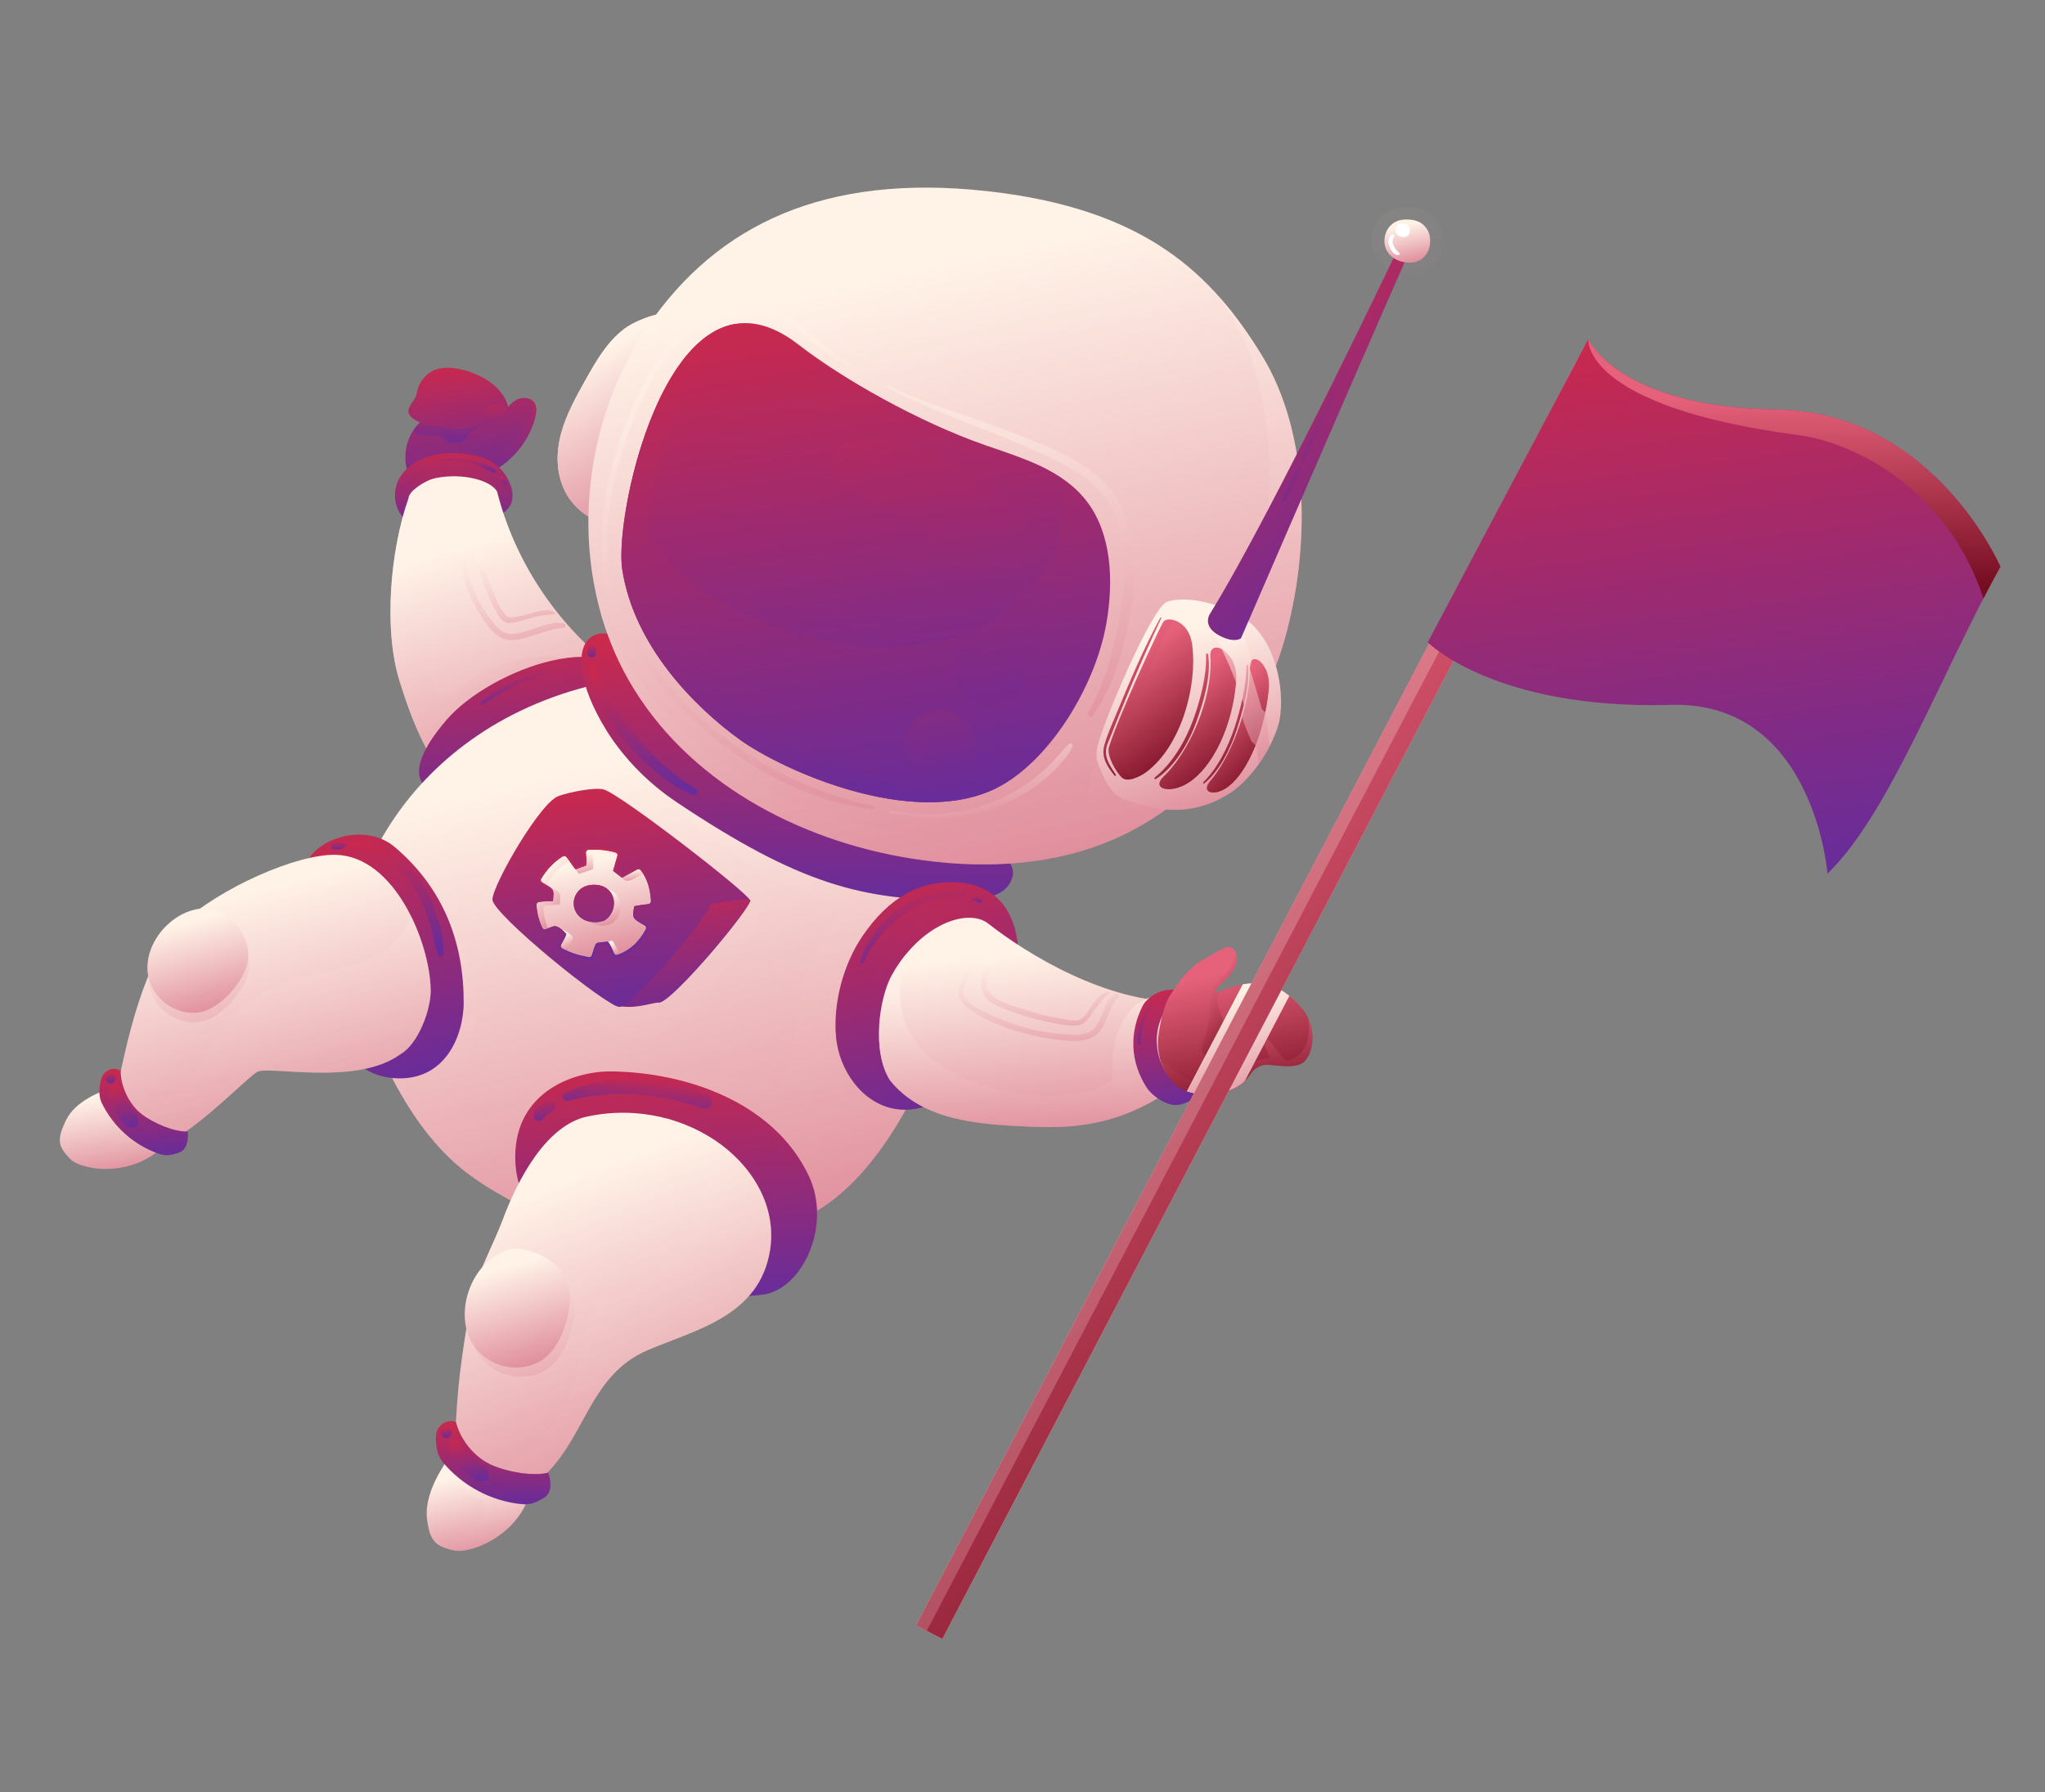 <svg width="251" height="220" viewBox="0 0 251 220" fill="none" xmlns="http://www.w3.org/2000/svg">
<rect x="0" y="0" width="251" height="220" fill="#808080" stroke="none"/>
<path d="M65.599 49.471C65.159 48.761 64.085 48.689 63.35 49.095C62.978 49.301 62.648 49.608 62.372 49.954C61.614 46.951 58.137 45.671 56.453 45.316C55.445 45.103 54.371 45.03 53.41 45.395C52.252 45.846 51.389 46.96 51.167 48.19C50.944 49.42 49.578 50.118 50.369 51.084C50.627 51.395 51.05 51.645 51.562 51.849C51.278 52.123 51.011 52.42 50.78 52.744C49.702 54.317 49.461 56.438 50.144 58.218L59.93 58.109C62.737 56.809 64.906 54.203 65.672 51.202C65.819 50.618 65.905 49.974 65.599 49.471Z" fill="url(#paint0_linear)"/>
<path d="M60.154 49.685C59.673 49.872 59.38 50.368 59.173 50.839C58.956 51.307 58.771 51.823 58.385 52.159C57.843 52.63 57.066 52.652 56.35 52.624C54.717 52.552 53.106 52.301 51.523 51.893C51.263 52.151 51.009 52.43 50.801 52.738C50.482 53.208 51.675 53.526 52.539 53.408C54.844 53.083 54.532 54.866 56.759 54.182C57.545 53.938 57.02 53.304 59.058 52.261C60.58 51.489 60.768 52.641 61.474 51.6C61.694 51.285 61.851 50.754 62.225 50.202C61.953 49.685 60.613 49.676 60.154 49.685Z" fill="url(#paint1_linear)"/>
<path d="M65.599 49.471C65.442 49.219 65.217 49.056 64.951 48.957C65.147 49.217 65.263 49.532 65.287 49.852C65.334 50.49 65.08 51.105 64.775 51.669C64.149 52.826 63.301 53.862 62.294 54.706C61.635 55.258 60.867 55.739 60.02 55.819C59.172 55.899 58.348 55.567 57.526 55.337C55.649 54.814 53.642 54.786 51.756 55.268C51.064 55.438 50.362 55.727 49.789 56.142C49.794 56.844 49.919 57.558 50.176 58.214L59.962 58.105C62.768 56.804 64.937 54.199 65.704 51.197C65.819 50.618 65.905 49.974 65.599 49.471Z" fill="url(#paint2_linear)"/>
<path d="M49.942 63.883C48.426 62.826 48.094 60.561 48.921 58.912C49.748 57.263 51.491 56.226 53.3 55.832C55.447 55.367 58.539 55.632 60.444 56.729C62.348 57.836 64.85 62.201 60.487 63.566" fill="url(#paint3_linear)"/>
<g opacity="0.55">
<path opacity="0.55" d="M62.887 61.145C62.782 61.217 62.652 61.265 62.511 61.259C62.087 61.244 61.861 60.187 61.584 59.862C60.197 58.209 58.015 57.854 55.858 57.759C53.7 57.663 51.523 58.519 49.996 60.051C49.772 60.275 49.471 60.535 49.177 60.421C48.922 60.314 48.843 59.964 48.942 59.698C49.031 59.429 49.241 59.224 49.404 58.999C49.621 58.693 49.77 58.323 49.757 57.945C49.758 57.884 49.737 57.83 49.726 57.777C49.421 58.118 49.151 58.486 48.945 58.895C48.118 60.545 48.45 62.81 49.965 63.867L60.519 63.562C62.102 63.066 62.776 62.151 62.887 61.145Z" fill="url(#paint4_linear)"/>
</g>
<path d="M61.427 58.767C61.435 58.778 61.443 58.79 61.453 58.792C61.445 58.78 61.429 58.757 61.421 58.745C61.435 58.778 61.451 58.801 61.477 58.827C61.485 58.838 61.495 58.84 61.493 58.85C61.45 58.811 61.485 58.838 61.493 58.85C61.518 58.885 61.542 58.919 61.568 58.944C61.626 59.016 61.674 59.086 61.711 59.163C61.705 59.142 61.697 59.13 61.681 59.107C61.695 59.14 61.709 59.173 61.724 59.206C61.732 59.218 61.738 59.24 61.746 59.251C61.775 59.317 61.815 59.376 61.88 59.408C61.854 59.383 61.819 59.356 61.792 59.331C61.81 59.344 61.817 59.366 61.833 59.389C61.865 59.435 61.901 59.462 61.947 59.491C61.929 59.477 61.919 59.475 61.901 59.462C61.911 59.464 61.919 59.476 61.929 59.477C61.974 59.506 62.022 59.525 62.074 59.514C62.127 59.503 62.164 59.469 62.192 59.423C62.223 59.368 62.232 59.319 62.233 59.258C62.228 59.227 62.224 59.195 62.217 59.174C62.21 59.213 62.203 59.253 62.196 59.292C62.218 59.225 62.231 59.156 62.212 59.092C62.204 59.08 62.197 59.059 62.189 59.047C62.167 59.002 62.145 58.958 62.12 58.923C62.072 58.853 62.022 58.793 61.962 58.731C61.936 58.706 61.92 58.683 61.892 58.668C61.856 58.641 61.821 58.614 61.775 58.586C61.747 58.571 61.719 58.555 61.692 58.54C61.664 58.525 61.635 58.52 61.617 58.506C61.599 58.493 61.654 58.523 61.636 58.51C61.626 58.508 61.618 58.496 61.608 58.495C61.533 58.461 61.438 58.484 61.394 58.557C61.352 58.621 61.355 58.713 61.427 58.767Z" fill="url(#paint5_linear)"/>
<path d="M54.621 56.559C55.705 56.471 56.813 56.58 57.858 56.871C58.37 57.014 58.878 57.187 59.355 57.416C59.823 57.633 60.276 57.938 60.773 58.059C60.879 58.088 60.955 57.95 60.899 57.868C60.581 57.435 60.06 57.168 59.581 56.949C59.073 56.725 58.538 56.536 58.002 56.409C56.88 56.155 55.738 56.172 54.606 56.363C54.479 56.391 54.498 56.567 54.621 56.559Z" fill="url(#paint6_linear)"/>
<path d="M58.842 99.609C53.456 95.677 50.984 89.905 49.018 83.532C47.051 77.16 47.913 67.459 50.149 61.166C50.172 60.256 52.234 59.023 53.121 58.788C55.966 58.002 60.047 58.7 61.011 60.338C63.543 70.379 70.228 79.313 79.144 84.575" fill="url(#paint7_linear)"/>
<g opacity="0.75">
<path opacity="0.75" d="M70.289 81.224C67.256 79.791 61.421 80.808 57.113 83.951C56.269 84.57 55.299 86.001 54.385 85.49C53.434 84.962 52.62 82.101 52.258 81.07C50.501 76.067 49.894 70.663 50.502 65.397C50.717 63.535 51.113 61.625 52.227 60.13C52.698 59.494 53.343 58.96 54.051 58.59C53.736 58.645 53.421 58.7 53.122 58.778C52.246 59.015 50.174 60.246 50.151 61.157C47.925 67.451 47.053 77.15 49.02 83.523C50.967 89.83 53.41 95.537 58.684 99.469C60.681 93.489 66.768 86.471 70.289 81.224Z" fill="url(#paint8_linear)"/>
</g>
<g opacity="0.75">
<g opacity="0.75">
<path opacity="0.75" d="M62.643 66.253C61.831 66.136 61.01 66.069 60.188 66.174C59.605 66.252 58.899 66.388 58.49 66.853C58.056 67.343 58.238 67.966 58.366 68.548C58.56 69.386 58.816 70.215 59.108 71.019C59.631 72.507 60.242 74.019 61.075 75.369C61.287 75.713 61.544 76.145 61.924 76.346C62.362 76.568 62.921 76.455 63.376 76.355C64.181 76.175 64.962 75.9 65.769 75.711C66.534 75.524 67.286 75.467 68.062 75.394C68.144 75.389 68.198 75.256 68.127 75.203C67.246 74.566 65.74 75.137 64.811 75.385C64.203 75.549 63.595 75.704 62.963 75.772C62.591 75.806 62.315 75.817 62.062 75.528C61.281 74.624 60.808 73.36 60.366 72.263C59.789 70.848 59.264 69.371 58.958 67.862C58.805 67.133 59.52 66.948 60.12 66.833C60.941 66.677 61.793 66.627 62.626 66.575C62.81 66.568 62.832 66.277 62.643 66.253Z" fill="url(#paint9_linear)"/>
</g>
</g>
<g opacity="0.75">
<g opacity="0.75">
<path opacity="0.75" d="M61.92 64.801C60.518 64.405 58.55 64.557 57.263 65.269C55.692 66.143 56.433 68.899 56.746 70.257C57.223 72.335 58.125 74.317 59.343 76.062C59.875 76.829 60.475 77.669 61.281 78.161C62.039 78.633 62.859 78.65 63.711 78.489C65.534 78.128 67.29 77.185 69.169 77.078C69.487 77.065 69.479 76.606 69.195 76.544C67.912 76.221 66.438 76.899 65.231 77.28C64.54 77.501 63.827 77.737 63.1 77.819C62.136 77.929 61.391 77.439 60.778 76.728C59.559 75.319 58.621 73.655 57.961 71.909C57.627 71.005 57.349 70.071 57.164 69.123C56.989 68.238 56.68 67.084 57.07 66.22C57.409 65.468 58.385 65.299 59.114 65.147C60.022 64.955 60.963 64.811 61.885 64.998C62.019 65.042 62.054 64.846 61.92 64.801Z" fill="url(#paint10_linear)"/>
</g>
</g>
<path d="M78.938 85.32C75.961 76.163 60.133 82.201 54.836 88.335C48.253 95.955 53.041 97.685 54.247 96.359C55.201 95.302 59.835 96.76 61.218 96.472" fill="url(#paint11_linear)"/>
<g opacity="0.55">
<path opacity="0.55" d="M74.672 88.003C74.98 86.972 75.106 85.886 74.92 84.837C74.623 83.218 73.647 81.873 72.484 80.666C71.631 80.603 70.731 80.633 69.817 80.742C69.728 80.899 69.647 81.067 69.577 81.227C69.277 81.986 69.001 83.064 69.313 83.923C66.553 84.684 63.345 86.126 59.248 89.053C57.544 90.269 53.91 93.615 52.898 93.086C51.876 92.556 53.25 90.467 53.316 90.276C49.094 96.249 53.153 97.573 54.245 96.369C55.199 95.312 59.833 96.77 61.217 96.482L74.672 88.003Z" fill="url(#paint12_linear)"/>
</g>
<path d="M68.072 82.134C66.406 82.239 64.716 82.929 63.209 83.621C62.466 83.965 61.745 84.352 61.039 84.773C60.343 85.196 59.53 85.699 58.992 86.313C58.904 86.409 59.021 86.603 59.145 86.534C59.845 86.204 60.505 85.703 61.166 85.305C61.908 84.859 62.673 84.449 63.451 84.082C64.195 83.729 64.961 83.43 65.733 83.153C66.526 82.87 67.338 82.651 68.117 82.335C68.227 82.284 68.185 82.124 68.072 82.134Z" fill="url(#paint13_linear)"/>
<path d="M74.577 83.697C49.216 88.894 40.602 110.881 43.331 120.115C46.051 129.347 50.589 138.918 57.377 144.028C64.157 149.128 75.884 153.455 84.369 153.853L96.933 150.07C108.754 146.803 119.388 123.932 117.572 109.091" fill="url(#paint14_linear)"/>
<g opacity="0.75">
<path opacity="0.75" d="M117.562 109.089C119.378 123.93 108.744 146.802 96.924 150.068L84.359 153.851C75.884 153.455 64.157 149.128 57.367 144.027C50.587 138.928 46.051 129.347 43.322 120.113C43.071 119.254 42.911 118.28 42.859 117.224L49.692 105.86C53.247 108.566 64.207 123.527 54.726 134.25C57.008 137.59 63.422 141.566 67.74 142.693C68.886 142.992 72.463 141.698 73.639 141.881L69.128 134.184C76.628 131.771 84.734 131.287 92.47 132.789C93.452 132.977 94.435 133.216 95.398 133.512C95.428 133.457 95.459 133.401 95.489 133.346C97.374 129.835 97.719 125.741 98.518 121.831C99.316 117.931 100.819 113.833 104.153 111.642C91.464 108.085 80.45 98.917 74.657 87.076L79.719 86.732L117.562 109.089ZM65.155 118.74C67.644 120.653 70.143 122.569 72.632 124.483C74.604 125.998 76.826 127.59 79.298 127.407C82.036 127.212 84.095 124.932 85.849 122.82C87.993 120.241 90.135 117.671 92.279 115.092C92.799 114.465 93.343 113.76 93.306 112.951C93.263 112.069 92.542 111.39 91.861 110.829C86.163 106.15 79.276 102.932 72.039 101.54L65.27 107.998C63.357 109.867 61.285 112.277 61.934 114.864C62.355 116.525 63.789 117.699 65.155 118.74Z" fill="url(#paint15_linear)"/>
</g>
<path d="M74.115 96.916C73.005 96.594 69.709 97.287 68.672 97.679C67.001 98.322 79.322 123.062 80.884 123.08C82.445 123.099 92.274 111.412 92.034 110.495C91.783 109.576 76.237 97.544 74.115 96.916Z" fill="url(#paint16_linear)"/>
<path d="M87.174 111.008C85.001 111.448 73.757 123.04 75.508 123.418C77.885 123.93 79.488 123.214 80.891 123.041C82.439 122.854 92.989 110.495 92.041 110.455C91.102 110.418 89.34 110.556 87.174 111.008Z" fill="url(#paint17_linear)"/>
<path d="M68.671 97.689C66.498 98.129 60.451 108.63 60.442 110.417C60.434 112.204 74.463 123.575 76.023 123.603C77.585 123.621 87.413 111.935 87.173 111.017C86.924 110.088 70.846 97.239 68.671 97.689Z" fill="url(#paint18_linear)"/>
<path d="M79.197 113.649C78.787 113.382 77.931 113.003 77.782 112.59C77.654 112.232 77.784 111.686 77.852 111.251C78.423 111.131 79.014 111.065 79.597 110.988C79.785 110.961 79.915 110.801 79.908 110.617C79.818 109.259 79.523 107.915 78.65 106.843C78.568 106.736 78.391 106.644 78.255 106.721C77.931 106.885 76.36 107.76 76.36 107.76L75.254 106.909C75.254 106.909 75.397 106.396 75.455 106.193C75.565 105.807 75.676 105.42 75.786 105.034C75.842 104.841 75.678 104.679 75.512 104.639C74.428 104.341 73.346 104.257 72.227 104.318C72.043 104.326 71.907 104.515 71.916 104.689C71.95 105.173 72.028 105.756 71.94 106.238C71.939 106.248 71.939 106.248 71.937 106.258C71.735 106.363 71.501 106.423 71.284 106.495C71.087 106.571 70.866 106.674 70.663 106.728C70.227 106.273 69.913 105.648 69.471 105.171C69.369 105.061 69.173 105.077 69.059 105.147C67.938 105.839 67.097 106.774 66.416 107.901C66.344 108.02 66.387 108.231 66.506 108.303C66.856 108.56 67.534 108.855 67.797 109.197C68.026 109.503 67.918 110.103 67.872 110.634C67.302 110.642 66.729 110.661 66.158 110.73C65.97 110.757 65.84 110.916 65.847 111.101C65.92 112.1 66.13 112.961 66.553 113.881C66.625 114.046 66.807 114.161 66.994 114.083C68.145 113.62 68.16 113.481 69.144 114.279C69.259 114.371 69.459 114.671 69.509 114.619C69.471 114.998 68.982 115.733 68.865 115.986C68.782 116.164 68.86 116.351 69.026 116.442C70.072 117.008 71.092 117.324 72.259 117.505C72.397 117.53 72.572 117.46 72.628 117.318C72.742 117.023 72.987 116.011 73.218 115.798C73.365 115.662 74.424 115.651 74.587 115.589C74.899 115.889 75.273 116.851 75.355 117.019C75.436 117.186 75.611 117.289 75.796 117.22C77.394 116.646 78.496 115.555 79.275 114.059C79.337 113.939 79.314 113.731 79.197 113.649ZM74.214 112.991C72.986 113.49 71.347 113.163 70.676 111.934C69.983 110.65 70.729 109.057 72.102 108.716C73.113 108.462 74.317 108.66 74.947 109.557C75.743 110.666 75.327 112.288 74.214 112.991Z" fill="url(#paint19_linear)"/>
<path d="M75.788 109.963C75.482 109.521 75.032 109.257 74.547 109.129C74.698 109.247 74.846 109.386 74.959 109.549C75.743 110.666 75.327 112.288 74.214 112.991C73.568 113.25 72.811 113.276 72.146 113.074C72.952 113.677 74.111 113.785 75.043 113.405C76.156 112.702 76.582 111.082 75.788 109.963Z" fill="url(#paint20_linear)"/>
<path d="M71.292 106.507C71.216 106.534 70.749 106.703 70.671 106.74C70.808 106.938 70.909 107.108 71.073 107.27C71.274 107.225 71.927 106.988 72.122 106.921C72.328 106.847 72.572 106.789 72.774 106.684C72.776 106.674 72.776 106.674 72.778 106.664C72.865 106.182 72.788 105.599 72.753 105.115C72.744 104.941 72.87 104.75 73.064 104.744C73.999 104.69 74.893 104.75 75.793 104.943C75.776 104.808 75.645 104.693 75.509 104.658C74.424 104.36 73.342 104.276 72.223 104.338C72.039 104.345 71.903 104.534 71.912 104.709C71.947 105.192 72.024 105.776 71.937 106.258C71.935 106.268 71.935 106.268 71.933 106.277C71.735 106.363 71.501 106.423 71.292 106.507Z" fill="url(#paint21_linear)"/>
<path d="M78.918 107.216C78.829 107.089 78.74 106.961 78.65 106.843C78.568 106.736 78.391 106.644 78.255 106.721C77.742 106.973 76.36 107.76 76.36 107.76C76.979 108.664 78.129 107.643 78.918 107.216Z" fill="url(#paint22_linear)"/>
<path d="M66.684 111.527C66.667 111.341 66.809 111.173 66.995 111.156C67.567 111.087 68.139 111.068 68.71 111.06C68.755 110.529 68.864 109.929 68.635 109.623C68.371 109.281 67.703 108.987 67.343 108.729C67.226 108.647 67.181 108.446 67.254 108.327C67.92 107.228 68.746 106.31 69.836 105.624C69.722 105.471 69.607 105.318 69.479 105.183C69.377 105.073 69.181 105.088 69.067 105.159C67.946 105.85 67.106 106.786 66.424 107.912C66.352 108.031 66.395 108.242 66.514 108.315C66.864 108.571 67.542 108.867 67.805 109.209C68.034 109.515 67.926 110.115 67.88 110.645C67.31 110.654 66.737 110.672 66.166 110.742C65.978 110.769 65.848 110.928 65.855 111.112C65.928 112.111 66.138 112.972 66.561 113.892C66.633 114.058 66.815 114.172 67.002 114.094C67.102 114.051 67.177 114.024 67.265 113.989C66.933 113.187 66.748 112.412 66.684 111.527Z" fill="url(#paint23_linear)"/>
<path d="M69.704 116.402C69.821 116.149 70.308 115.424 70.348 115.035C70.289 114.913 70.098 114.787 69.983 114.695C69.477 114.288 69.231 114.132 68.958 114.123C69.02 114.175 69.084 114.217 69.153 114.28C69.269 114.372 69.469 114.673 69.519 114.621C69.481 115 68.992 115.735 68.875 115.988C68.792 116.166 68.87 116.353 69.036 116.444C69.306 116.584 69.567 116.713 69.832 116.822C69.695 116.736 69.635 116.563 69.704 116.402Z" fill="url(#paint24_linear)"/>
<path d="M75.122 115.442C75.025 115.526 74.607 115.593 74.607 115.593C74.957 115.961 75.324 116.911 75.375 117.022C75.456 117.189 75.631 117.292 75.816 117.224C75.903 117.189 75.991 117.154 76.069 117.117C75.901 116.752 75.338 115.654 75.122 115.442Z" fill="url(#paint25_linear)"/>
<path d="M74.703 104.452C74.968 104.5 75.242 104.559 75.512 104.639C75.678 104.679 75.842 104.841 75.786 105.034C75.676 105.42 75.565 105.807 75.455 106.193C75.399 106.387 75.254 106.909 75.254 106.909L76.352 107.748C76.352 107.748 77.921 106.884 78.247 106.709C78.302 106.688 78.355 106.678 78.404 106.686C78.492 106.702 78.584 106.76 78.642 106.831C79.513 107.914 79.81 109.248 79.9 110.606C79.917 110.792 79.777 110.949 79.589 110.976C79.006 111.053 78.415 111.119 77.844 111.239C77.775 111.674 77.646 112.22 77.774 112.579C77.923 112.992 78.779 113.37 79.188 113.637C79.306 113.719 79.339 113.929 79.278 114.04C78.499 115.535 77.397 116.626 75.8 117.201C75.745 117.221 75.683 117.23 75.623 117.22C75.505 117.198 75.408 117.12 75.359 116.999C75.277 116.832 74.904 115.86 74.591 115.569C74.427 115.631 73.366 115.653 73.222 115.779C72.99 115.991 72.746 117.004 72.632 117.298C72.575 117.44 72.4 117.51 72.262 117.485C72.154 117.466 72.046 117.446 71.938 117.426C70.904 117.239 69.975 116.929 69.03 116.423C68.864 116.331 68.786 116.145 68.869 115.967C68.986 115.713 69.472 114.988 69.512 114.599C69.511 114.609 69.501 114.607 69.491 114.606C69.422 114.593 69.255 114.339 69.147 114.259C68.723 113.908 68.469 113.74 68.233 113.697C67.928 113.642 67.634 113.802 66.988 114.061C66.933 114.082 66.871 114.091 66.822 114.082C66.704 114.06 66.608 113.972 66.557 113.861C66.134 112.941 65.922 112.09 65.85 111.081C65.833 110.895 65.975 110.727 66.162 110.71C66.733 110.641 67.305 110.623 67.876 110.614C67.921 110.084 68.03 109.483 67.801 109.178C67.537 108.835 66.869 108.542 66.509 108.283C66.392 108.201 66.347 108 66.419 107.881C67.101 106.754 67.939 105.829 69.062 105.128C69.142 105.081 69.237 105.058 69.336 105.076C69.385 105.085 69.442 105.105 69.475 105.152C69.917 105.628 70.22 106.252 70.666 106.709C70.867 106.664 71.091 106.552 71.288 106.476C71.494 106.401 71.738 106.344 71.94 106.238C71.942 106.228 71.942 106.228 71.944 106.218C72.031 105.736 71.954 105.153 71.919 104.669C71.91 104.495 72.046 104.306 72.23 104.299C73.069 104.268 73.886 104.304 74.703 104.452ZM72.475 113.164C73.056 113.269 73.677 113.209 74.214 112.991C75.327 112.288 75.752 110.668 74.959 109.549C74.603 109.047 74.066 108.757 73.485 108.652C73.032 108.57 72.55 108.594 72.113 108.708C70.74 109.049 69.985 110.64 70.687 111.926C71.049 112.621 71.728 113.029 72.475 113.164ZM74.758 104.146C73.951 104 73.117 103.951 72.213 104.001C72.049 104.012 71.893 104.085 71.778 104.217C71.661 104.358 71.599 104.53 71.606 104.714L71.631 104.973C71.659 105.323 71.689 105.715 71.659 106.055C71.582 106.082 71.497 106.107 71.419 106.144C71.343 106.171 71.267 106.197 71.191 106.224C71.125 106.253 71.049 106.28 70.973 106.307C70.906 106.336 70.84 106.364 70.776 106.383C70.626 106.203 70.481 105.994 70.335 105.785C70.152 105.508 69.958 105.229 69.719 104.982C69.633 104.896 69.522 104.835 69.404 104.813C69.236 104.783 69.056 104.822 68.909 104.907C67.821 105.584 66.92 106.518 66.166 107.764C66.008 108.02 66.09 108.411 66.342 108.589C66.468 108.682 66.634 108.774 66.799 108.874C67.094 109.04 67.423 109.242 67.564 109.419C67.678 109.572 67.641 110.003 67.599 110.351C67.15 110.361 66.648 110.382 66.139 110.442C65.785 110.49 65.526 110.798 65.554 111.149C65.626 112.209 65.86 113.105 66.291 114.037C66.385 114.247 66.572 114.392 66.789 114.432C66.907 114.453 67.02 114.443 67.131 114.392L67.449 114.266C67.856 114.096 68.052 114.02 68.2 114.047C68.367 114.077 68.61 114.253 68.964 114.541C69 114.568 69.04 114.626 69.082 114.674C69.116 114.711 69.14 114.745 69.166 114.77C69.084 114.999 68.891 115.34 68.774 115.533C68.698 115.672 68.626 115.791 68.592 115.866C68.443 116.184 68.568 116.562 68.892 116.733C69.847 117.241 70.803 117.577 71.895 117.774C72.003 117.794 72.121 117.815 72.23 117.835C72.526 117.879 72.83 117.72 72.939 117.455C72.976 117.36 73.024 117.206 73.078 117.023C73.152 116.782 73.324 116.224 73.433 116.071C73.562 116.033 73.934 115.999 74.151 115.978C74.296 115.963 74.4 115.951 74.492 115.948C74.693 116.238 74.943 116.822 75.036 117.042L75.093 117.174C75.187 117.385 75.374 117.53 75.591 117.569C75.699 117.589 75.822 117.581 75.931 117.54C77.529 116.965 78.722 115.88 79.58 114.226C79.705 113.985 79.654 113.59 79.382 113.408C79.273 113.338 79.135 113.262 78.998 113.176C78.684 112.997 78.169 112.701 78.093 112.504C78.01 112.286 78.08 111.902 78.142 111.558L78.146 111.538C78.546 111.458 78.961 111.411 79.357 111.361L79.658 111.324C80.012 111.276 80.26 110.976 80.243 110.617C80.127 108.899 79.704 107.643 78.915 106.667C78.807 106.536 78.652 106.437 78.485 106.406C78.357 106.383 78.232 106.401 78.131 106.454C77.863 106.588 76.834 107.164 76.406 107.392L75.648 106.808C75.698 106.644 75.759 106.421 75.79 106.305C75.887 105.936 75.996 105.56 76.103 105.193L76.122 105.145C76.17 104.991 76.148 104.835 76.07 104.699C75.977 104.54 75.818 104.409 75.625 104.354C75.317 104.258 75.043 104.198 74.758 104.146ZM72.532 112.849C71.824 112.721 71.262 112.345 70.957 111.782C70.683 111.275 70.662 110.661 70.903 110.115C71.146 109.56 71.615 109.157 72.189 109.017C72.605 108.909 73.035 108.895 73.428 108.967C73.812 109.036 74.347 109.224 74.703 109.726C75.01 110.168 75.122 110.726 75.009 111.295C74.892 111.884 74.544 112.4 74.073 112.701C73.591 112.898 73.044 112.942 72.532 112.849Z" fill="url(#paint26_linear)"/>
<path d="M88.924 40.705C85.467 36.391 78.716 38.766 76.603 40.386C74.491 42.005 73.182 44.299 71.922 46.54C70.722 48.681 69.507 50.849 68.869 53.193C68.241 55.539 68.23 58.128 69.379 60.368C70.528 62.609 72.996 64.417 75.702 64.511" fill="url(#paint27_linear)"/>
<path d="M88.924 40.705C85.467 36.391 78.716 38.766 76.603 40.386C74.491 42.005 73.182 44.299 71.922 46.54C70.722 48.681 69.507 50.849 68.869 53.193C68.241 55.539 68.23 58.128 69.379 60.368C70.528 62.609 72.996 64.417 75.702 64.511" fill="url(#paint28_linear)"/>
<path d="M84.407 38.312C82.585 38.105 80.696 38.494 79.162 39.05C75.847 42.373 73.596 46.671 72.225 51.941C72.033 52.668 72.015 55.348 71.516 55.918C71.016 56.488 70.109 56.781 69.489 56.334C69.076 56.035 68.84 55.484 68.51 55.12C68.321 56.895 68.54 58.713 69.382 60.349C70.532 62.589 72.999 64.398 75.706 64.491L86.091 45.802C86.324 43.05 86.388 40.398 84.407 38.312Z" fill="url(#paint29_linear)"/>
<path d="M76.978 79.305C75.377 77.033 70.463 76.611 71.501 82.724C71.996 85.659 75.01 93.095 83.106 98.503C98.165 108.566 105.892 110.513 117.592 110.497C122.523 110.485 123.829 109.217 124.276 107.591C124.721 105.974 122.482 103.862 120.837 103.513" fill="url(#paint30_linear)"/>
<g opacity="0.55">
<path opacity="0.55" d="M124.319 107.243C124.316 107.202 124.321 107.172 124.319 107.131C124.313 107.049 124.31 106.957 124.294 106.873C124.292 106.832 124.279 106.789 124.267 106.746C124.251 106.662 124.226 106.576 124.191 106.488C124.179 106.445 124.164 106.412 124.152 106.369C124.103 106.249 124.053 106.128 123.984 106.004C123.915 105.879 123.845 105.765 123.764 105.649C123.74 105.614 123.706 105.577 123.682 105.542C123.625 105.461 123.559 105.378 123.493 105.295C123.459 105.258 123.425 105.221 123.392 105.175C123.326 105.092 123.248 105.017 123.17 104.942C123.136 104.905 123.11 104.88 123.076 104.843C122.403 104.183 121.549 103.683 120.816 103.52L76.947 79.309C76.186 78.236 74.679 77.578 73.424 77.828C74.229 80.565 75.189 83.29 76.748 85.686C84.515 97.569 98.591 106.773 112.635 108.014C117.786 108.469 116.76 108.913 116.039 108.915C104.339 108.931 96.627 106.397 81.578 96.336C78.504 94.286 76.174 91.944 74.422 89.665C76.244 92.566 79.024 95.793 83.087 98.5C98.145 108.562 105.872 110.51 117.572 110.493C122.503 110.481 123.81 109.214 124.257 107.587C124.306 107.484 124.317 107.365 124.319 107.243Z" fill="url(#paint31_linear)"/>
</g>
<path d="M85.396 96.804C83.54 95.828 81.892 94.32 80.383 92.888C78.319 90.929 76.446 88.7 75.047 86.211C74.248 84.786 73.674 83.351 73.085 81.832C72.911 81.394 72.312 81.56 72.312 82.007C72.324 83.401 72.848 84.939 73.446 86.186C74.111 87.566 74.995 88.854 75.936 90.061C77.667 92.285 79.751 94.359 82.085 95.95C83.007 96.585 83.965 97.185 85.025 97.56C85.541 97.745 85.887 97.065 85.396 96.804Z" fill="url(#paint32_linear)"/>
<path d="M72.408 79.23C72.304 79.302 72.253 79.415 72.212 79.529C72.189 79.597 72.169 79.654 72.158 79.713C72.153 79.742 72.147 79.772 72.14 79.811C72.13 79.87 72.119 79.929 72.118 79.99C72.113 80.02 72.107 80.049 72.1 80.088C72.092 80.189 72.096 80.281 72.131 80.368C72.156 80.454 72.222 80.537 72.294 80.591C72.33 80.618 72.367 80.635 72.403 80.662C72.468 80.694 72.527 80.704 72.598 80.707C72.637 80.714 72.688 80.713 72.722 80.699C72.784 80.69 72.839 80.669 72.897 80.629C73.067 80.528 73.144 80.328 73.139 80.134C73.134 80.103 73.13 80.072 73.135 80.042C73.136 79.981 73.127 79.919 73.126 79.868C73.124 79.766 73.119 79.683 73.085 79.586C73.046 79.467 73.016 79.35 72.919 79.271C72.76 79.141 72.559 79.125 72.408 79.23Z" fill="url(#paint33_linear)"/>
<path d="M154.831 43.549C148.811 33.801 140.781 25.61 121.07 23.455C101.36 21.29 88.087 27.474 79.497 40.066C70.905 52.667 69.648 70.336 77.166 83.485C84.267 95.908 97.992 103.179 111.912 105.383C119.806 106.629 128.076 106.419 135.568 103.486C146.156 99.336 154.493 89.717 157.65 78.561C160.814 67.426 160.851 53.297 154.831 43.549Z" fill="url(#paint34_linear)"/>
<g opacity="0.75">
<path opacity="0.75" d="M154.831 43.549C153.299 41.066 151.635 38.692 149.686 36.49C150.188 37.251 150.677 38.031 151.143 38.827C156.927 48.532 156.811 62.647 153.683 73.808C151.259 82.485 141.717 87.537 134.571 92.544C134.091 94.967 133.493 96.759 133.441 98.671C126.66 102.728 116.936 103.061 109.297 101.861C95.81 99.735 82.467 91.538 75.651 79.166C74.848 77.71 74.157 76.192 73.566 74.632C74.385 77.738 75.582 80.729 77.173 83.507C84.273 95.93 97.998 103.2 111.918 105.405C119.812 106.651 128.082 106.44 135.574 103.508C146.163 99.357 154.499 89.738 157.656 78.582C160.814 67.426 160.851 53.297 154.831 43.549Z" fill="url(#paint35_linear)"/>
</g>
<path d="M135.807 76.447C136.684 71.321 136.451 65.649 133.483 61.666C130.482 57.638 125.441 56.237 120.845 54.623C112.684 51.764 103.439 46.523 98.003 42.308C82.51 30.266 75.293 62.841 76.374 69.897C77.81 79.313 85.295 86.806 90.767 90.764C96.24 94.722 113.506 102.471 123.642 95.993C129.584 92.19 134.571 83.672 135.807 76.447Z" fill="url(#paint36_linear)"/>
<g opacity="0.75">
<g opacity="0.75">
<path opacity="0.75" d="M108.798 47.575C112.84 49.607 116.998 51.285 121.218 52.902C123.347 53.714 125.456 54.584 127.531 55.528C129.428 56.39 131.324 57.312 133.021 58.544C134.612 59.696 135.946 61.086 136.724 62.904C137.431 64.556 137.739 66.339 137.905 68.117C138.179 70.982 137.855 73.779 137.285 76.592C136.528 80.327 135.464 84.24 133.532 87.559C133.353 87.872 133.852 88.206 134.068 87.91C136.116 85.019 137.338 81.632 138.141 78.21C138.803 75.393 139.369 72.376 139.185 69.467C138.955 65.797 138.282 61.935 135.557 59.247C132.435 56.172 127.993 54.545 123.975 52.994C121.449 52.019 118.883 51.148 116.32 50.257C113.825 49.389 111.292 48.504 108.936 47.315C108.744 47.199 108.612 47.48 108.798 47.575Z" fill="url(#paint37_linear)"/>
</g>
</g>
<g opacity="0.75">
<g opacity="0.75">
<path opacity="0.75" d="M109.338 99.785C115.733 101.228 122.714 100.052 127.896 95.899C128.633 95.311 129.328 94.674 129.962 93.976C130.585 93.286 131.273 92.516 131.632 91.656C131.735 91.421 131.447 91.105 131.217 91.307C130.648 91.814 130.177 92.45 129.67 93.008C129.1 93.627 128.505 94.22 127.876 94.777C126.702 95.815 125.393 96.706 124.019 97.443C121.228 98.94 118.066 99.79 114.903 99.919C113.06 99.992 111.218 99.841 109.403 99.482C109.188 99.433 109.131 99.748 109.338 99.785Z" fill="url(#paint38_linear)"/>
</g>
</g>
<g opacity="0.75">
<g opacity="0.75">
<path opacity="0.75" d="M105.346 45.253C103.513 44.321 101.883 42.939 100.3 41.636C99.204 40.726 98.21 39.703 97.006 38.947C94.25 37.218 90.913 37.071 87.909 38.225C81.752 40.576 78.551 47.09 76.455 52.94C75.432 55.783 74.625 58.727 74.176 61.714C73.964 63.109 73.894 64.509 73.843 65.912C73.788 67.843 73.805 69.828 74.224 71.723C74.618 73.532 75.474 75.262 76.314 76.908C77.162 78.566 78.123 80.162 79.189 81.687C81.306 84.702 83.831 87.425 86.644 89.794C91.818 94.165 98.104 97.62 104.782 98.961C105.547 99.11 106.305 99.247 107.076 99.366C107.344 99.404 107.417 99.001 107.153 98.943C100.81 97.602 94.615 94.773 89.395 90.932C83.621 86.676 78.853 81.016 75.982 74.419C75.222 72.666 74.756 70.976 74.634 69.064C74.521 67.275 74.564 65.463 74.696 63.668C74.896 60.991 75.519 58.34 76.279 55.764C77.19 52.697 78.376 49.68 79.92 46.88C81.281 44.413 83.001 41.93 85.372 40.337C88.244 38.397 92.034 37.447 95.332 38.816C96.429 39.269 97.407 39.934 98.302 40.715C99.721 41.968 101.181 43.167 102.788 44.17C103.574 44.657 104.375 45.117 105.204 45.532C105.389 45.636 105.522 45.346 105.346 45.253Z" fill="url(#paint39_linear)"/>
</g>
</g>
<g opacity="0.51">
<path opacity="0.51" d="M130.546 58.858C127.708 56.851 124.16 55.792 120.853 54.635C112.692 51.775 103.447 46.535 98.011 42.319C86.144 33.098 79.134 50.041 76.992 61.655C77.805 63.449 78.839 65.15 80.055 66.681C84.802 72.631 91.942 76.302 99.318 78.165C104.944 79.59 110.951 80.037 116.533 78.446C122.116 76.855 127.224 73.003 129.426 67.629C130.558 64.856 130.871 61.834 130.546 58.858Z" fill="url(#paint40_linear)"/>
</g>
<path d="M93.943 89.56C88.47 85.602 80.983 78.119 79.549 68.693C78.764 63.541 82.385 44.827 90.42 39.736C80.175 41.205 75.491 64.107 76.374 69.897C77.81 79.313 85.295 86.806 90.767 90.764C96.043 94.574 112.276 101.913 122.51 96.631C112.373 99.298 98.697 92.992 93.943 89.56Z" fill="url(#paint41_linear)"/>
<g opacity="0.51">
<g opacity="0.51">
<path opacity="0.51" d="M103.234 59.169C105.787 61.46 109.221 62.529 112.089 64.369C111.762 64.158 111.444 63.948 111.117 63.736C112.633 64.732 114.023 65.868 115.254 67.208C114.976 66.894 114.696 66.589 114.417 66.274C114.958 66.88 115.5 67.477 116.043 68.073C115.764 67.758 115.476 67.442 115.196 67.137C116.115 68.177 116.907 69.306 117.548 70.54C117.352 70.159 117.157 69.778 116.962 69.397C117.454 70.381 117.85 71.398 118.104 72.46C118.008 72.036 117.914 71.602 117.818 71.179C118.028 72.151 118.095 73.129 118.058 74.118C118.079 73.665 118.102 73.201 118.123 72.748C118.074 73.694 117.946 74.626 117.749 75.546C117.474 76.899 117.26 78.191 117.282 79.588C117.301 79.144 117.322 78.69 117.342 78.247C117.256 78.943 117.171 79.639 117.096 80.336C117.011 81.195 116.961 81.978 117.155 82.817C117.302 83.463 117.495 84.026 117.923 84.582C118.177 84.861 118.429 85.151 118.693 85.432C119.786 86.189 119.98 86.295 119.274 85.761C119.986 86.489 121.543 86.812 122.472 86.34C122.32 86.394 122.17 86.438 122.008 86.49C122.389 86.406 122.76 86.321 123.141 86.237C123.841 86.019 124.237 85.684 124.735 85.235C125.355 84.677 125.808 84.027 126.08 83.253C126.287 82.671 126.486 82.076 126.711 81.507C127.288 80.057 127.791 78.573 128.021 77.019C128.483 73.963 128.41 70.829 127.303 67.906C126.212 65.005 124.416 62.464 122.215 60.308C121.18 59.287 119.861 58.489 118.637 57.729C117.585 57.082 116.476 56.525 115.342 56.056C112.12 54.71 108.489 53.494 104.959 53.851C102.313 54.094 101.293 57.426 103.234 59.169Z" fill="url(#paint42_linear)"/>
</g>
</g>
<g opacity="0.51">
<g opacity="0.51">
<path opacity="0.51" d="M114.558 95.761C115.145 95.887 115.707 95.867 116.267 95.694C116.83 95.613 117.335 95.41 117.805 95.058C118.288 94.749 118.667 94.34 118.94 93.841C119.298 93.377 119.524 92.859 119.601 92.263C119.62 91.88 119.64 91.488 119.649 91.103C119.574 90.338 119.322 89.652 118.887 89.024C118.642 88.746 118.386 88.476 118.142 88.198C117.542 87.694 116.86 87.367 116.092 87.228C115.505 87.101 114.943 87.121 114.383 87.294C113.819 87.375 113.315 87.579 112.845 87.931C112.362 88.24 111.983 88.649 111.71 89.148C111.352 89.612 111.126 90.13 111.049 90.725C111.03 91.108 111.01 91.501 111.001 91.885C111.076 92.651 111.328 93.337 111.763 93.964C112.007 94.242 112.263 94.512 112.508 94.79C113.098 95.293 113.78 95.62 114.558 95.761Z" fill="url(#paint43_linear)"/>
</g>
</g>
<path d="M151.549 75.211C148.119 73.614 145.113 73.263 143.255 73.872C141.397 74.481 135.315 88.827 134.677 91.73C134.395 93.01 134.727 93.7 135.253 94.893C135.83 96.197 136.636 97.643 137.98 98.13C142.587 99.797 146.407 100.082 150.62 97.583C153.433 95.907 155.95 92.165 156.893 89.033C157.834 85.911 157.095 77.81 151.549 75.211Z" fill="url(#paint44_linear)"/>
<path d="M146.321 79.112C145.895 76.016 143.223 75.675 142.802 76.32C142.37 76.964 137.398 87.649 136.13 91.678C135.791 92.765 136.972 94.716 137.676 95.433C138.355 96.115 139.959 95.338 140.748 94.739C145.039 91.471 146.995 84.091 146.321 79.112Z" fill="url(#paint45_linear)"/>
<g opacity="0.55">
<path opacity="0.55" d="M138.72 95.337C138.014 94.63 136.823 92.677 137.174 91.582C138.441 87.553 143.424 76.87 143.845 76.225C143.874 76.179 143.922 76.137 143.98 76.097C143.425 75.966 142.948 76.073 142.784 76.307C142.352 76.951 137.38 87.636 136.112 91.664C135.773 92.751 136.954 94.703 137.658 95.42C137.994 95.755 138.566 95.737 139.159 95.549C139.001 95.521 138.839 95.461 138.72 95.337Z" fill="url(#paint46_linear)"/>
</g>
<path d="M142.428 75.805C140.388 79.552 138.724 83.519 137.088 87.451C136.545 88.765 135.925 90.116 135.544 91.49C135.135 92.961 135.907 94.087 136.801 95.214C136.875 95.308 137.015 95.212 136.952 95.109C136.257 94.008 135.472 93.012 135.835 91.624C135.958 91.169 136.179 90.731 136.35 90.295C136.916 88.852 137.49 87.422 138.085 85.985C139.486 82.57 140.981 79.192 142.542 75.847C142.553 75.788 142.458 75.75 142.428 75.805Z" fill="url(#paint47_linear)"/>
<path d="M145.929 96.043C148.836 94.13 151.246 89.241 151.718 83.656C152.033 79.953 148.417 78.201 148.556 80.573C148.889 85.979 145.784 92.521 142.867 95.275C141.174 96.879 143.689 97.528 145.929 96.043Z" fill="url(#paint48_linear)"/>
<path opacity="0.55" d="M151.716 83.665C151.82 82.475 151.541 81.49 151.112 80.772C151.259 81.306 151.321 81.917 151.261 82.587C150.789 88.172 148.381 93.052 145.474 94.964C144.356 95.697 143.169 95.909 142.469 95.732C141.686 96.972 143.902 97.363 145.919 96.041C148.836 94.13 151.254 89.252 151.716 83.665Z" fill="url(#paint49_linear)"/>
<path d="M148.027 80.356C148.124 82.965 147.317 85.959 146.444 88.372C145.514 90.927 143.875 93.75 141.742 95.427C141.635 95.51 141.739 95.721 141.856 95.641C144.145 94.165 145.869 91.266 146.784 88.738C147.663 86.296 148.724 82.961 148.277 80.32C148.253 80.173 148.016 80.191 148.027 80.356Z" fill="url(#paint50_linear)"/>
<path d="M150.909 96.436C153.189 94.562 155.185 89.934 155.713 84.714C156.066 81.252 153.352 79.734 153.391 81.936C153.477 86.962 150.912 93.164 148.583 95.812C147.246 97.358 149.143 97.885 150.909 96.436Z" fill="url(#paint51_linear)"/>
<path opacity="0.55" d="M155.713 84.714C155.824 83.596 155.643 82.689 155.344 82.036C155.438 82.53 155.468 83.095 155.405 83.723C154.877 88.943 152.88 93.571 150.6 95.445C149.717 96.169 148.813 96.392 148.279 96.255C147.638 97.439 149.322 97.734 150.909 96.436C153.189 94.562 155.185 89.934 155.713 84.714Z" fill="url(#paint52_linear)"/>
<path d="M152.989 81.742C152.977 84.168 152.273 86.988 151.535 89.273C150.753 91.682 149.404 94.365 147.717 95.99C147.63 96.076 147.708 96.263 147.793 96.187C149.589 94.744 151.002 91.991 151.78 89.602C152.532 87.299 153.436 84.16 153.179 81.705C153.174 81.562 152.996 81.59 152.989 81.742Z" fill="url(#paint53_linear)"/>
<g opacity="0.75">
<path opacity="0.75" d="M148.22 76.366C150.109 79.686 151.637 83.204 152.788 86.837C152.788 86.837 152.571 87.591 152.456 88.058C152.757 89.088 153.196 90.031 153.592 90.987L154.103 91.476C154.322 92.064 154.379 93.151 154.495 93.803C154.988 93.099 155.436 92.367 155.824 91.624C155.672 90.388 155.597 88.555 155.314 87.426L154.888 87.085C154.442 85.45 153.912 83.829 153.405 82.081C153.405 82.081 153.672 81.225 153.628 81.075C153.164 79.487 152.635 77.917 152.041 76.367L148.22 76.366Z" fill="url(#paint54_linear)"/>
</g>
<path d="M124.611 120.731C125.699 115.958 124.77 108.737 117.469 108.31C113.065 108.051 109.139 110.034 105.788 115.017C103.491 118.443 102.24 123.165 102.614 127.277C102.977 131.388 105.853 135.486 109.924 136.131C113.154 136.644 116.415 134.908 118.595 132.467C120.774 130.026 122.065 126.936 123.322 123.922" fill="url(#paint55_linear)"/>
<g opacity="0.55">
<path opacity="0.55" d="M124.791 119.849C124.845 119.553 124.88 119.245 124.916 118.936C124.916 118.936 124.916 118.936 124.918 118.926C124.981 118.298 125.016 117.654 125 117.01C123.675 111.08 123.195 114.966 121.974 113.627C117.392 108.57 110.791 113.036 107.309 119.357C106.172 121.428 105.193 125.661 105.589 127.907C105.985 130.154 106.541 131.687 105.484 131.913C104.439 132.13 102.917 128.745 102.563 125.703C102.559 126.231 102.575 126.762 102.623 127.279C102.987 131.39 105.863 135.488 109.933 136.133C111.277 136.345 112.619 136.172 113.89 135.721C114.997 135.332 116.041 134.728 116.987 133.995C117.012 133.969 117.045 133.955 117.07 133.929C117.213 133.812 117.368 133.688 117.503 133.56C117.539 133.526 117.588 133.484 117.624 133.45C117.757 133.331 117.881 133.212 118.004 133.092C118.043 133.048 118.091 133.006 118.127 132.972C118.289 132.808 118.441 132.642 118.593 132.477C120.773 130.036 122.064 126.946 123.321 123.932L124.598 120.749C124.659 120.465 124.721 120.181 124.764 119.884C124.79 119.858 124.791 119.849 124.791 119.849Z" fill="url(#paint56_linear)"/>
</g>
<path d="M118.408 109.638C115.682 108.921 112.99 109.867 110.701 111.343C109.47 112.137 108.378 113.118 107.497 114.279C106.671 115.36 105.899 116.704 105.587 118.039C105.532 118.283 105.873 118.365 105.989 118.173C106.306 117.6 106.576 117.009 106.909 116.46C107.267 115.884 107.689 115.351 108.129 114.831C108.986 113.797 109.999 112.862 111.119 112.12C112.158 111.434 113.271 110.843 114.471 110.501C115.736 110.141 117.015 110.088 118.32 110.181C118.653 110.191 118.737 109.729 118.408 109.638Z" fill="url(#paint57_linear)"/>
<path d="M119.392 110.487C119.562 110.559 119.739 110.652 119.922 110.705C119.999 110.729 120.074 110.763 120.153 110.777C120.192 110.785 120.233 110.782 120.273 110.789C120.324 110.788 120.363 110.795 120.416 110.784C120.47 110.764 120.53 110.714 120.549 110.666C120.677 110.405 120.302 110.235 120.125 110.142C120.052 110.099 119.975 110.075 119.9 110.041C119.815 110.005 119.74 109.971 119.655 109.935C119.503 109.877 119.311 109.924 119.243 110.074C119.185 110.226 119.242 110.42 119.392 110.487Z" fill="url(#paint58_linear)"/>
<path d="M145.084 132.77C139.643 136.947 134.326 138.586 127.47 138.341C120.615 138.097 113.341 137.745 109.247 132.624C106.954 129.069 107.94 122.5 109.454 119.745C112.938 113.415 118.815 111.43 121.289 113.371C126.006 117.07 135.719 123.087 145.125 123.001" fill="url(#paint59_linear)"/>
<g opacity="0.75">
<g opacity="0.75">
<path opacity="0.75" d="M124.294 116.141C122.551 116.618 121.039 118.011 120.534 119.789C120.346 120.436 120.383 121.185 120.624 121.818C120.957 122.671 121.63 123.108 122.428 123.476C124.297 124.322 126.302 124.919 128.302 125.382C129.17 125.58 130.043 125.758 130.931 125.848C131.44 125.9 131.978 125.956 132.478 125.833C133.255 125.639 133.724 124.9 134.142 124.275C134.74 123.387 135.377 122.618 136.152 121.874C136.214 121.814 136.147 121.68 136.063 121.696C134.595 121.999 133.995 123.74 133.1 124.757C132.704 125.204 132.38 125.308 131.807 125.275C131.175 125.232 130.537 125.106 129.907 124.992C128.128 124.66 126.364 124.188 124.654 123.584C123.183 123.064 121.209 122.574 121.119 120.708C121.087 119.879 121.516 119.134 121.971 118.474C122.578 117.588 123.429 116.929 124.406 116.476C124.608 116.37 124.507 116.088 124.294 116.141Z" fill="url(#paint60_linear)"/>
</g>
</g>
<g opacity="0.75">
<g opacity="0.75">
<path opacity="0.75" d="M123.274 115.489C121.429 115.795 120.047 117.313 119.029 118.785C118.505 119.544 117.889 120.418 117.694 121.328C117.48 122.346 118.04 123.179 118.828 123.769C120.842 125.272 123.435 126.219 125.836 126.877C127.173 127.241 128.539 127.498 129.924 127.648C131.051 127.77 132.267 127.899 133.376 127.612C135.968 126.933 135.679 123.984 137.293 122.365C137.518 122.132 137.179 121.816 136.929 121.964C135.367 122.901 135.491 124.966 134.331 126.209C133.612 126.984 132.501 127.057 131.511 127.02C130.299 126.984 129.078 126.824 127.887 126.608C125.566 126.178 123.315 125.425 121.198 124.371C120.294 123.923 119.069 123.447 118.484 122.579C117.843 121.63 118.566 120.5 119.066 119.646C120.007 118.038 121.407 116.147 123.315 115.709C123.444 115.672 123.399 115.471 123.274 115.489Z" fill="url(#paint61_linear)"/>
</g>
</g>
<g opacity="0.75">
<path opacity="0.75" d="M127.461 138.34C134.317 138.585 139.642 136.957 145.075 132.768L145.077 132.138C144.666 132.216 141.407 122.317 141.027 122.452C137.906 123.584 136.094 127.697 136.604 132.403C133.415 135.424 126.197 134.595 122.345 133.644C119.845 133.028 117.375 132.134 115.266 130.645C113.158 129.155 111.438 127.035 110.78 124.548C110.141 122.126 110.545 119.618 111.172 117.16C110.557 117.923 109.966 118.771 109.438 119.722C107.924 122.476 106.938 129.046 109.231 132.601C113.341 137.745 120.615 138.096 127.461 138.34Z" fill="url(#paint62_linear)"/>
</g>
<path d="M148.226 125.686C147.051 122.018 144.762 121.299 143.205 121.535C141.648 121.772 140.583 122.829 140.255 123.461C138.661 126.597 138.62 130.248 140.768 133.543C141.331 134.417 142.808 135.467 143.958 135.625C145.297 135.806 146.774 134.833 147.357 133.913C148.703 131.809 149.197 128.687 148.226 125.686ZM146.172 131.533C145.818 132.14 145.046 132.59 144.299 132.505C143.652 132.429 143.197 131.859 142.898 131.317C141.768 129.253 141.669 126.765 142.64 124.715C142.836 124.304 143.084 123.891 143.469 123.615C143.854 123.34 146.301 123.244 146.846 126.239C147.205 128.184 146.972 130.144 146.172 131.533Z" fill="url(#paint63_linear)"/>
<g opacity="0.55">
<g opacity="0.55">
<path opacity="0.55" d="M140.332 132.804C140.47 133.052 140.608 133.301 140.778 133.545C141.341 134.419 142.817 135.469 143.968 135.626C145.307 135.808 146.784 134.835 147.367 133.914C148.705 131.799 149.197 128.687 148.228 125.676C147.053 122.008 144.764 121.289 143.207 121.525C142.82 121.587 142.465 121.696 142.134 121.839C142.158 121.874 142.182 121.909 142.218 121.936C142.352 122.041 142.521 122.062 142.69 122.082C143.187 122.142 144.353 121.54 144.182 122.261C141.574 122.744 141.057 125.77 140.834 128.067C140.752 128.916 140.948 130.527 141.878 131.955C142.819 133.386 143.733 133.724 143.571 134C143.446 134.241 143.066 135.443 140.332 132.804ZM142.898 131.317C141.768 129.253 141.669 126.765 142.64 124.715C142.836 124.304 143.084 123.891 143.469 123.615C143.854 123.34 146.301 123.244 146.846 126.239C147.195 128.182 146.971 130.154 146.16 131.541C145.807 132.148 145.034 132.598 144.287 132.513C143.652 132.429 143.197 131.859 142.898 131.317Z" fill="url(#paint64_linear)"/>
</g>
</g>
<path d="M141.187 123.141C140.605 123.829 140.177 124.625 139.91 125.481C139.771 125.913 139.657 126.371 139.626 126.822C139.595 127.223 139.531 127.74 139.676 128.122C139.738 128.286 139.957 128.254 139.995 128.098C140.042 127.894 140.021 127.676 140.038 127.466C140.056 127.256 140.085 127.037 140.113 126.829C140.174 126.434 140.236 126.038 140.346 125.652C140.577 124.83 140.961 124.056 141.434 123.349C141.545 123.186 141.317 122.982 141.187 123.141Z" fill="url(#paint65_linear)"/>
<path d="M159.621 130.614C158.111 131.265 155.784 130.478 154.897 130.775C153.684 131.186 153.494 131.954 152.815 132.675C152.615 132.882 152.373 133.093 152.042 133.297C151.266 133.766 150.479 134.071 149.66 134.218C149.079 134.336 148.484 134.37 147.85 134.337C147.557 134.325 147.266 134.303 146.951 134.246C146.487 134.172 146.068 134.075 145.693 133.957C144.591 133.585 143.808 132.915 142.898 131.317C142.26 130.185 142.012 128.463 142.172 127.242C142.426 125.164 143.033 123.049 143.532 122.316C144.796 120.441 145.048 119.887 146.741 118.395C147.019 118.15 150.187 116.315 150.549 116.279C151.934 116.093 152.083 117.908 151.457 118.954C150.591 120.372 149.325 120.966 149.036 121.94C150.31 121.419 151.468 121.029 152.559 120.84C153.399 120.687 154.187 120.657 154.952 120.755C155.477 120.83 155.98 120.971 156.482 121.174C157.087 121.426 157.674 121.776 158.267 122.259C158.755 122.653 159.246 123.138 159.741 123.715C161.918 126.233 161.141 129.964 159.621 130.614Z" fill="url(#paint66_linear)"/>
<g opacity="0.75">
<path opacity="0.75" d="M150.439 126.208C150.352 125.339 148.596 122.633 149.772 121.636C149.533 121.725 149.291 121.824 149.05 121.922C149.326 120.956 150.592 120.362 151.459 118.944C151.821 118.349 151.925 117.494 151.686 116.902C151.462 118.141 150.795 119.301 149.833 120.123C149.377 120.508 148.861 120.831 148.529 121.32C148.223 121.773 148.153 122.441 148.498 122.839C148.523 124.327 148.293 126.44 147.791 127.64C147.574 128.169 147.315 128.813 147.659 129.272C147.888 129.578 148.327 129.678 148.692 129.571C149.055 129.474 149.368 129.205 149.613 128.915C150.224 128.181 150.537 127.181 150.439 126.208Z" fill="url(#paint67_linear)"/>
</g>
<g opacity="0.75">
<path opacity="0.75" d="M160.58 125.036C160.672 125.987 160.713 126.94 160.447 127.847C160.117 128.996 159.175 130.046 157.988 130.146C157.937 130.147 157.876 130.146 157.815 130.145C157.728 130.068 157.64 129.991 157.562 129.916C157.011 129.369 156.591 128.714 156.099 128.117C155.215 127.052 154.116 126.162 152.861 125.569C153.817 126.972 155.546 128.088 155.728 129.777C155.73 129.818 155.743 129.861 155.746 129.902C154.111 129.891 152.756 131.15 151.303 131.934C149.364 132.985 146.869 133.184 144.986 132.02C144.328 131.616 143.768 131.058 143.125 130.626C142.907 130.485 142.677 130.352 142.458 130.211C142.577 130.619 142.722 131 142.916 131.33C144.134 133.472 145.132 133.967 146.969 134.259C148.815 134.563 150.445 134.258 152.05 133.309C153.484 132.461 153.334 131.326 154.905 130.787C155.164 130.702 155.539 130.708 155.971 130.736C156.222 130.751 156.501 130.781 156.79 130.813C156.949 130.832 157.1 130.839 157.261 130.848C157.332 130.85 157.401 130.863 157.472 130.865C157.684 130.873 157.906 130.883 158.119 130.881C158.151 130.876 158.18 130.882 158.211 130.877C158.721 130.868 159.21 130.804 159.64 130.618C160.888 130.071 161.639 127.382 160.58 125.036Z" fill="url(#paint68_linear)"/>
</g>
<g opacity="0.19">
<path opacity="0.19" d="M176.526 27.334C175.885 26.384 175.042 25.591 173.053 25.465C171.065 25.329 169.764 26.008 168.96 27.306C168.156 28.603 168.098 30.381 168.912 31.667C169.678 32.883 171.081 33.553 172.484 33.716C173.281 33.809 174.103 33.755 174.845 33.422C175.893 32.961 176.683 31.966 176.951 30.825C177.226 29.696 177.177 28.285 176.526 27.334Z" fill="url(#paint69_linear)"/>
</g>
<path d="M172.34 28.954C172.34 28.954 156.391 62.611 148.46 75.434C148.46 75.434 147.505 76.948 149.78 78.081C151.617 78.993 152.325 78.339 152.325 78.339C152.325 78.339 172.847 30.926 173.546 29.65C174.234 28.372 172.34 28.954 172.34 28.954Z" fill="url(#paint70_linear)"/>
<path d="M175.16 28.143C174.75 27.541 174.212 27.037 172.947 26.95C171.682 26.863 170.841 27.3 170.326 28.122C169.81 28.953 169.778 30.086 170.299 30.912C170.788 31.691 171.686 32.118 172.582 32.219C173.09 32.281 173.625 32.245 174.089 32.035C174.753 31.738 175.265 31.099 175.436 30.378C175.607 29.657 175.569 28.746 175.16 28.143Z" fill="url(#paint71_linear)"/>
<path d="M172.922 27.819C172.793 27.634 172.619 27.47 172.228 27.44C171.827 27.408 171.567 27.554 171.409 27.81C171.249 28.076 171.236 28.429 171.404 28.683C171.553 28.923 171.842 29.067 172.121 29.097C172.28 29.116 172.445 29.105 172.599 29.041C172.809 28.947 172.966 28.752 173.019 28.518C173.07 28.293 173.06 28.007 172.922 27.819Z" fill="white"/>
<path d="M170.946 28.742C170.66 28.802 170.498 29.139 170.44 29.403C170.38 29.677 170.417 29.978 170.522 30.241C170.619 30.492 170.747 30.739 170.923 30.944C171.006 31.05 171.117 31.162 171.248 31.226C171.286 31.243 171.335 31.252 171.376 31.249C171.366 31.247 171.347 31.244 171.337 31.242C171.348 31.234 171.432 31.279 171.441 31.281C171.508 31.303 171.579 31.306 171.652 31.299C171.826 31.29 171.836 31.068 171.707 30.994C171.669 30.977 171.643 30.952 171.607 30.925C171.572 30.898 171.557 30.865 171.588 30.922C171.565 30.877 171.541 30.842 171.507 30.805C171.439 30.732 171.387 30.682 171.321 30.599C171.2 30.424 171.117 30.267 171.029 30.078C170.949 29.901 170.903 29.71 170.915 29.529C170.921 29.439 170.947 29.352 170.973 29.265C171.012 29.161 171.089 29.073 171.12 28.957C171.159 28.852 171.051 28.721 170.946 28.742Z" fill="white"/>
<path d="M169.873 34.839C169.986 34.605 170.329 34.789 170.225 35.024C168.995 37.779 167.727 40.517 166.405 43.215C164.248 47.611 162.371 52.2 160.017 56.5C159.924 56.676 159.665 56.538 159.738 56.358C161.595 51.826 163.941 47.454 165.968 42.994C167.216 40.252 168.522 37.531 169.873 34.839ZM159.273 57.3C158.857 57.967 158.594 58.691 158.28 59.417C158.015 60.04 157.487 60.767 157.395 61.442C157.378 61.591 157.551 61.704 157.664 61.582C158.135 61.057 158.36 60.153 158.676 59.529C159.024 58.84 159.389 58.175 159.634 57.436C159.716 57.207 159.387 57.117 159.273 57.3Z" fill="url(#paint72_linear)"/>
<path d="M55.235 178.772C53.872 180.629 52.02 183.79 52.426 186.597C52.789 189.143 53.387 189.769 55.636 190.308C57.885 190.858 64.31 188.149 65.201 182.436" fill="url(#paint73_linear)"/>
<g opacity="0.55">
<path opacity="0.55" d="M55.215 180.06C55.176 181.343 57.626 183.809 59.139 184.093C59.553 184.168 59.748 185.616 58.643 186.838C58.212 187.309 57.779 188.013 57.229 188.361C55.096 189.702 53.613 189.302 53.374 189.218C53.381 189.24 53.387 189.261 53.393 189.283C53.863 189.774 54.565 190.053 55.627 190.307C57.875 190.856 64.3 188.147 65.192 182.434L56.662 180.321L55.215 180.06Z" fill="url(#paint74_linear)"/>
</g>
<path d="M99.254 144.322C94.941 135.248 84.179 131.654 75.138 131.522C70.131 131.449 62.788 134.287 63.262 142.787C63.521 147.366 66.226 149.827 68.998 151.803C76.049 156.808 84.644 159.97 93.551 158.93C98.474 158.347 102.157 150.406 99.254 144.322Z" fill="url(#paint75_linear)"/>
<g opacity="0.55">
<path opacity="0.55" d="M99.254 144.322C97.28 140.184 93.969 137.196 90.093 135.143C96.217 140.439 96.996 144.391 97.115 146.15C97.274 148.638 96.773 148.486 93.009 144.014C89.255 139.544 82.309 133.958 72.78 135.963C68.817 136.8 65.78 141.118 63.748 145.436C64.687 148.39 66.82 150.25 69.008 151.804C76.059 156.81 84.654 159.971 93.561 158.931C98.474 158.347 102.157 150.406 99.254 144.322Z" fill="url(#paint76_linear)"/>
</g>
<path d="M69.748 135.14C75.127 133.664 80.915 134.193 86.141 136.034C86.599 136.198 87.097 136.085 87.324 135.618C87.517 135.226 87.358 134.587 86.908 134.435C83.933 133.408 80.864 132.792 77.723 132.681C74.844 132.587 71.856 132.869 69.272 134.23C68.722 134.517 69.213 135.287 69.748 135.14Z" fill="url(#paint77_linear)"/>
<path d="M66.608 137.386C66.678 137.277 66.765 137.191 66.843 137.094C66.924 136.986 67.012 136.89 67.109 136.806C67.061 136.848 67.012 136.89 66.964 136.933C67.122 136.788 67.308 136.659 67.499 136.562C67.442 136.592 67.376 136.621 67.32 136.651C67.409 136.607 67.499 136.562 67.588 136.517C67.677 136.472 67.749 136.414 67.83 136.358C68.096 136.182 68.226 135.799 68.107 135.503C68.058 135.383 67.985 135.278 67.897 135.201C67.75 135.063 67.543 135.025 67.349 135.031C67.216 135.037 67.061 135.05 66.93 135.097C66.798 135.155 66.674 135.224 66.559 135.294C66.375 135.413 66.207 135.556 66.055 135.721C65.915 135.879 65.789 136.069 65.684 136.254C65.58 136.438 65.529 136.663 65.502 136.871C65.473 137.14 65.583 137.434 65.847 137.543C65.952 137.583 66.06 137.602 66.172 137.602C66.325 137.599 66.535 137.505 66.608 137.386Z" fill="url(#paint78_linear)"/>
<path d="M72.084 137.056C67.086 138.113 63.558 144.69 61.663 149.825C60.781 152.226 58.258 157.074 57.821 159.597C56.609 166.745 56.087 170.187 55.858 177.015L59.391 181.466L64.258 183.099C71.94 178.503 71.397 169.147 79.561 165.706C85.492 163.202 93.267 161.51 94.519 153.414C96.04 143.608 84.626 134.408 72.084 137.056Z" fill="url(#paint79_linear)"/>
<g opacity="0.55">
<path opacity="0.55" d="M94.529 153.415C95.358 148.047 92.321 142.874 87.346 139.707L82.225 137.398C82.022 137.341 81.817 137.294 81.614 137.237C84.933 139.392 86.819 143.687 85.942 147.573C85.117 151.234 83.157 153.755 80.306 156.197C77.456 158.638 73.954 158.838 72.242 162.176C71 164.604 71.555 167.042 70.576 169.588C66.909 179.066 61.064 180.143 60.074 181.681L64.28 183.092C71.961 178.497 71.419 169.141 79.582 165.7C85.49 163.212 93.267 161.51 94.529 153.415Z" fill="url(#paint80_linear)"/>
</g>
<path d="M67.28 180.78C65.458 181.243 62.322 180.716 60.291 179.81C58.27 178.905 56.51 176.778 55.972 174.587C54.918 174.122 53.632 174.936 53.534 176.097C53.434 177.268 53.605 178.569 54.337 179.464C56.746 182.379 60.296 184.272 64.032 184.633C65.13 184.74 65.83 184.41 66.787 183.841C67.743 183.272 67.68 181.828 67.28 180.78Z" fill="url(#paint81_linear)"/>
<g opacity="0.55">
<path opacity="0.55" d="M67.28 180.78C65.458 181.243 62.322 180.716 60.291 179.81C58.815 179.146 57.487 177.839 56.663 176.328C56.916 177.065 57.37 177.756 57.871 178.355C58.641 179.267 59.942 179.94 60.677 180.875C60.818 181.053 61.644 181.823 61.367 182.789C61.202 183.369 59.984 182.965 59.654 182.824C57.915 182.042 56.099 180.738 54.746 179.395C54.454 179.099 54.068 178.764 53.801 178.157C53.789 178.114 53.715 178.131 53.677 178.114C53.81 178.616 54.019 179.091 54.343 179.485C56.753 182.401 60.302 184.293 64.038 184.654C65.136 184.762 65.836 184.431 66.793 183.862C67.749 183.294 67.68 181.828 67.28 180.78Z" fill="url(#paint82_linear)"/>
</g>
<path d="M55.364 176.936C55.213 177.153 55.126 177.35 55.157 177.63C55.169 177.785 55.21 177.955 55.256 178.095C55.317 178.32 55.419 178.542 55.525 178.744C55.801 179.292 56.186 179.747 56.614 180.191C56.964 180.559 57.351 180.893 57.761 181.211C58.002 181.397 58.256 181.565 58.513 181.713C58.836 181.894 59.155 181.819 59.487 181.778C59.842 181.73 60.086 181.388 59.958 181.03C59.859 180.737 59.802 180.432 59.555 180.225C59.388 180.083 59.197 179.957 59.026 179.835C58.632 179.54 58.239 179.245 57.883 178.906C57.795 178.829 57.719 178.745 57.642 178.669C57.608 178.633 57.559 178.563 57.514 178.535C57.666 178.644 57.556 178.583 57.505 178.523C57.353 178.353 57.224 178.167 57.086 177.979C56.971 177.827 56.785 177.62 56.726 177.437C56.787 177.549 56.787 177.549 56.728 177.427C56.706 177.382 56.683 177.338 56.651 177.291C56.574 177.155 56.717 177.435 56.643 177.279C56.535 177.036 56.407 176.901 56.175 176.778C55.927 176.632 55.53 176.692 55.364 176.936Z" fill="url(#paint83_linear)"/>
<path d="M54.646 176.522C54.735 176.538 54.817 176.532 54.903 176.507C54.987 176.492 55.063 176.465 55.133 176.417C55.202 176.368 55.264 176.308 55.298 176.233C55.352 176.161 55.386 176.086 55.401 175.998C55.402 175.937 55.401 175.886 55.412 175.827C55.402 175.713 55.359 175.614 55.295 175.521C55.261 175.485 55.219 175.436 55.185 175.4C55.097 175.323 54.994 175.274 54.876 175.252C54.787 175.236 54.705 175.242 54.619 175.267C54.535 175.282 54.459 175.309 54.389 175.357C54.32 175.406 54.258 175.466 54.224 175.541C54.17 175.612 54.137 175.688 54.12 175.776C54.12 175.837 54.121 175.888 54.11 175.947C54.12 176.061 54.163 176.16 54.227 176.253C54.261 176.289 54.303 176.338 54.337 176.374C54.435 176.453 54.528 176.5 54.646 176.522Z" fill="url(#paint84_linear)"/>
<g opacity="0.55">
<path opacity="0.55" d="M70.553 160.956C70.888 155.569 64.739 154.111 63.358 154.44C58.213 155.694 55.84 163.13 59.193 166.898C61.464 169.453 65.581 169.731 67.879 167.474C69.449 165.929 70.418 163.045 70.553 160.956Z" fill="url(#paint85_linear)"/>
</g>
<path d="M69.955 159.821C70.29 154.435 64.141 152.976 62.761 153.306C57.615 154.559 55.243 161.996 58.595 165.763C60.867 168.318 64.983 168.596 67.282 166.339C68.852 164.794 69.819 161.921 69.955 159.821Z" fill="url(#paint86_linear)"/>
<g opacity="0.55">
<g opacity="0.55">
<path opacity="0.55" d="M63.886 155.847C61.908 154.93 60.163 156.037 59.056 157.716C57.81 159.605 57.725 162.262 59.031 164.145C60.36 166.062 62.894 166.663 64.981 165.628C66.556 164.846 67.532 163.214 67.849 161.523C68.15 159.911 67.881 157.637 66.257 156.784C66.091 156.693 65.944 156.941 66.076 157.056C68.354 159.013 67.757 162.98 65.525 164.761C63.97 165.994 61.635 166.039 60.112 164.737C58.458 163.32 58.044 160.836 58.81 158.851C59.196 157.843 59.926 156.837 60.821 156.217C61.751 155.572 62.804 155.539 63.822 155.977C63.915 156.025 63.981 155.884 63.886 155.847Z" fill="url(#paint87_linear)"/>
</g>
</g>
<path d="M14.493 133.126C12.401 134.018 9.279 135.038 8.068 137.573C6.969 139.884 7.107 140.692 8.587 142.23C10.065 143.778 16.618 144.629 20.434 140.279" fill="url(#paint88_linear)"/>
<g opacity="0.55">
<path opacity="0.55" d="M13.396 134.188C13.362 135.615 13.705 137.76 14.747 138.741C15.024 139.005 14.391 140.313 12.861 140.798C12.268 140.986 11.539 141.362 10.914 141.391C8.499 141.482 7.552 140.427 7.401 140.247C7.398 140.267 7.384 140.285 7.381 140.304C7.489 140.944 7.884 141.513 8.585 142.24C10.063 143.788 16.617 144.639 20.432 140.289L14.844 134.389L13.396 134.188Z" fill="url(#paint89_linear)"/>
</g>
<path d="M48.429 103.964C54.478 109.063 56.922 115.776 56.914 123.061C56.906 127.094 54.649 132.935 48.163 132.33C44.666 132.002 42.826 129.759 41.352 127.459C37.618 121.641 36.373 114.201 37.28 107.058C37.792 103.106 44.622 100.745 48.429 103.964Z" fill="url(#paint90_linear)"/>
<g opacity="0.25">
<path opacity="0.25" d="M54.387 111.475C55.21 114.511 55.336 116.281 55.684 119.078C55.744 119.587 55.484 121.024 55.025 121.256C54.669 121.425 54.228 121.223 54.003 120.898C53.777 120.572 53.717 120.175 53.655 119.788C53.273 117.178 52.855 114.552 51.874 112.108C50.894 109.664 49.273 107.389 46.989 106.082C44.706 104.774 41.681 104.582 39.472 106.012L37.029 110.072C36.774 116.255 38.13 122.466 41.34 127.467C42.814 129.767 44.654 132.01 48.151 132.338C54.636 132.953 56.894 127.102 56.902 123.069C56.927 118.947 56.153 115.027 54.387 111.475Z" fill="url(#paint91_linear)"/>
</g>
<path d="M41.033 104.292C41.135 104.29 41.225 104.297 41.327 104.295C41.429 104.293 41.523 104.279 41.627 104.268C41.678 104.267 41.721 104.254 41.773 104.243C41.889 104.224 41.984 104.2 42.085 104.147C42.165 104.101 42.243 104.064 42.314 104.006C42.49 103.875 42.495 103.571 42.269 103.469C42.204 103.437 42.135 103.425 42.068 103.402C42.02 103.384 41.973 103.365 41.924 103.356C41.807 103.325 41.661 103.349 41.537 103.357C41.412 103.375 41.287 103.393 41.16 103.421C41.064 103.444 40.959 103.466 40.863 103.489C40.777 103.514 40.667 103.616 40.633 103.691C40.598 103.776 40.582 103.865 40.605 103.961C40.62 104.045 40.667 104.124 40.737 104.188C40.824 104.265 40.921 104.292 41.033 104.292Z" fill="url(#paint92_linear)"/>
<path d="M43.621 104.029C46.39 104.225 49.107 106.343 50.603 108.575C51.428 109.802 52.024 111.17 52.483 112.564C52.724 113.309 52.944 114.06 53.12 114.823C53.31 115.63 53.459 116.49 53.82 117.247C53.937 117.502 54.361 117.517 54.408 117.201C54.648 115.537 54.025 113.646 53.484 112.084C52.968 110.558 52.277 109.041 51.335 107.732C49.54 105.243 46.745 103.446 43.641 103.301C43.247 103.29 43.209 104.005 43.621 104.029Z" fill="url(#paint93_linear)"/>
<path d="M52.864 121.464C52.717 115.482 48.385 105.166 41.272 104.935C36.473 104.778 26.913 109.033 22.13 113.503C17.884 117.48 15.474 127.481 14.042 135.616C13.869 136.631 15.214 136.387 15.064 137.325L20.967 140.03C24.784 138.089 30.483 132.149 31.584 131.565C33.043 130.803 43.804 133.34 49.161 129.401C51.339 128.149 52.918 123.913 52.864 121.464Z" fill="url(#paint94_linear)"/>
<g opacity="0.55">
<path opacity="0.55" d="M30.035 120.645C32.179 116.267 27.561 112.921 26.286 112.72C21.561 111.987 17.011 117.363 18.488 121.665C19.495 124.581 22.833 126.242 25.529 125.155C27.393 124.404 29.199 122.343 30.035 120.645Z" fill="url(#paint95_linear)"/>
</g>
<path d="M29.919 119.486C32.063 115.108 27.445 111.762 26.171 111.561C21.446 110.828 16.895 116.204 18.373 120.506C19.38 123.422 22.717 125.083 25.414 123.995C27.276 123.255 29.091 121.196 29.919 119.486Z" fill="url(#paint96_linear)"/>
<g opacity="0.55">
<g opacity="0.55">
<path opacity="0.55" d="M26.238 114.053C25.515 113.272 24.567 112.897 23.506 113.091C22.465 113.279 21.462 113.88 20.727 114.631C19.342 116.047 18.754 118.288 19.557 120.141C20.288 121.828 22.121 122.82 23.945 122.622C25.47 122.451 26.791 121.44 27.609 120.175C28.399 118.957 28.978 116.937 27.923 115.69C27.815 115.558 27.542 115.661 27.632 115.84C28.196 116.989 28.136 118.167 27.58 119.327C27.006 120.534 25.964 121.575 24.685 122.014C23.221 122.521 21.445 122.058 20.454 120.852C19.281 119.42 19.363 117.28 20.282 115.74C20.88 114.74 21.817 113.995 22.884 113.548C24.07 113.061 25.225 113.25 26.122 114.185C26.214 114.242 26.306 114.127 26.238 114.053Z" fill="url(#paint97_linear)"/>
</g>
</g>
<g opacity="0.55">
<path opacity="0.55" d="M52.864 121.464C52.801 118.892 51.96 115.508 50.457 112.471C50.053 113.75 49.258 114.937 48.261 115.844C46.488 117.444 44.157 118.303 41.836 118.889C39.513 119.484 37.138 119.857 34.892 120.701C31.045 122.139 27.732 124.943 25.687 128.496C24.755 130.106 24.07 131.872 22.913 133.319C21.747 134.765 21.227 135.392 19.402 135.031C17.595 134.684 16.033 132.48 14.988 130.726C14.403 133.456 15.131 134.766 14.746 137.176L20.967 140.03C24.784 138.089 30.483 132.149 31.584 131.565C33.043 130.803 43.804 133.34 49.161 129.401C51.339 128.149 52.918 123.913 52.864 121.464Z" fill="url(#paint98_linear)"/>
</g>
<path d="M23.031 138.899C21.414 138.962 18.908 137.93 17.39 136.771C15.882 135.614 14.829 133.462 14.804 131.465C14.016 130.875 12.785 131.334 12.474 132.324C12.162 133.314 12.054 134.474 12.489 135.386C13.924 138.349 16.527 140.639 19.567 141.646C20.459 141.94 21.117 141.785 22.017 141.47C22.929 141.147 23.159 139.878 23.031 138.899Z" fill="url(#paint99_linear)"/>
<g opacity="0.55">
<path opacity="0.55" d="M23.031 138.899C21.414 138.962 18.908 137.93 17.39 136.771C16.284 135.92 15.435 134.547 15.038 133.093C15.107 133.776 15.351 134.45 15.656 135.065C16.119 135.992 17.077 136.816 17.506 137.757C17.586 137.934 18.129 138.754 17.714 139.532C17.465 140.006 16.523 139.429 16.282 139.243C14.979 138.245 13.729 136.789 12.857 135.371C12.669 135.062 12.409 134.7 12.31 134.124C12.308 134.082 12.247 134.082 12.209 134.065C12.218 134.524 12.3 134.965 12.492 135.366C13.927 138.329 16.531 140.619 19.57 141.627C20.462 141.92 21.12 141.765 22.021 141.45C22.929 141.147 23.159 139.878 23.031 138.899Z" fill="url(#paint100_linear)"/>
</g>
<path d="M13.792 133.294C13.258 133.604 13.367 134.406 13.477 134.924C13.601 135.475 13.845 135.977 14.133 136.466C14.357 136.852 14.615 137.224 14.898 137.57C15.083 137.786 15.307 138.06 15.543 138.215C15.762 138.356 15.977 138.405 16.235 138.381C16.308 138.373 16.368 138.374 16.441 138.367C16.77 138.345 16.933 138.06 16.946 137.767C16.943 137.726 16.95 137.687 16.946 137.656C16.959 137.861 16.932 137.785 16.945 137.716C16.999 137.472 16.946 137.259 16.834 137.036C16.729 136.834 16.549 136.649 16.406 136.481C16.13 136.156 15.873 135.835 15.642 135.479C15.586 135.397 15.531 135.306 15.477 135.215C15.444 135.168 15.422 135.124 15.392 135.067C15.376 135.044 15.29 134.897 15.369 135.023C15.448 135.149 15.347 134.978 15.341 134.957C15.318 134.912 15.304 134.879 15.281 134.834C15.239 134.735 15.195 134.636 15.152 134.536C15.073 134.359 15.013 134.186 14.964 134.004C14.941 133.909 14.918 133.813 14.883 133.725C14.813 133.489 14.656 133.349 14.454 133.231C14.261 133.115 13.996 133.179 13.792 133.294Z" fill="url(#paint101_linear)"/>
<path d="M13.429 132.995C13.518 133.011 13.6 133.005 13.686 132.98C13.77 132.965 13.846 132.938 13.916 132.89C13.986 132.841 14.047 132.781 14.081 132.706C14.135 132.635 14.169 132.56 14.185 132.471C14.186 132.41 14.185 132.359 14.195 132.3C14.185 132.187 14.143 132.087 14.078 131.994C14.044 131.958 14.002 131.909 13.968 131.873C13.88 131.796 13.777 131.747 13.659 131.726C13.571 131.709 13.488 131.715 13.402 131.74C13.318 131.755 13.242 131.782 13.173 131.831C13.103 131.879 13.041 131.939 13.007 132.014C12.954 132.086 12.92 132.161 12.904 132.249C12.903 132.31 12.904 132.361 12.893 132.42C12.903 132.534 12.946 132.633 13.011 132.726C13.045 132.763 13.087 132.811 13.121 132.848C13.208 132.924 13.311 132.973 13.429 132.995Z" fill="url(#paint102_linear)"/>
<path d="M158.259 122.248L152.803 132.683C152.603 132.891 152.362 133.101 152.03 133.305C150.695 134.11 149.336 134.433 147.848 134.347L154.952 120.755C156.104 120.902 157.188 121.373 158.259 122.248Z" fill="url(#paint103_linear)"/>
<path d="M156.474 121.162L149.648 134.226C149.068 134.344 148.472 134.379 147.838 134.345C147.545 134.333 147.255 134.311 146.94 134.254C146.476 134.18 146.056 134.084 145.681 133.965L152.539 120.836C153.38 120.684 154.168 120.654 154.932 120.751C155.471 120.808 155.974 120.95 156.474 121.162Z" fill="url(#paint104_linear)"/>
<path d="M156.474 121.162L149.648 134.226C149.068 134.344 148.472 134.379 147.838 134.345C147.545 134.333 147.255 134.311 146.94 134.254C146.476 134.18 146.056 134.084 145.681 133.965L152.539 120.836C153.38 120.684 154.168 120.654 154.932 120.751C155.471 120.808 155.974 120.95 156.474 121.162Z" fill="url(#paint105_linear)"/>
<path d="M115.656 201.202L112.434 199.522L193.679 44.015L196.901 45.696L115.656 201.202Z" fill="url(#paint106_linear)"/>
<path d="M115.656 201.202L112.434 199.522L193.679 44.015L196.901 45.696L115.656 201.202Z" fill="url(#paint107_linear)"/>
<g opacity="0.55">
<path opacity="0.55" d="M113.743 200.206L112.434 199.522L193.679 44.015L195.063 44.733L113.743 200.206Z" fill="url(#paint108_linear)"/>
</g>
<path d="M245.517 69.566C245.517 69.566 237.362 50.56 218.002 50.278C198.633 49.993 194.943 41.633 194.943 41.633L175.24 78.848C175.24 78.848 183.425 87.138 205.09 86.527C222.638 86.035 224.308 107.241 224.308 107.241C231.861 99.93 238.03 83.14 245.517 69.566Z" fill="url(#paint109_linear)"/>
<path d="M220.796 53.425C227.586 54.319 239.032 60.029 243.452 73.451C244.128 72.13 244.82 70.833 245.527 69.568C245.527 69.568 237.371 50.562 218.012 50.279C198.643 49.995 194.953 41.634 194.953 41.634C194.953 41.634 194.069 49.889 220.796 53.425Z" fill="url(#paint110_linear)"/>
<defs>
<linearGradient id="paint0_linear" x1="56.437" y1="43.681" x2="58.73" y2="60.023" gradientUnits="userSpaceOnUse">
<stop stop-color="#CE2949"/>
<stop offset="1" stop-color="#692C99"/>
</linearGradient>
<linearGradient id="paint1_linear" x1="55.198" y1="47.998" x2="55.243" y2="54.811" gradientUnits="userSpaceOnUse">
<stop stop-color="#CE2949"/>
<stop offset="1" stop-color="#692C99"/>
</linearGradient>
<linearGradient id="paint2_linear" x1="56.491" y1="46.044" x2="57.985" y2="60.127" gradientUnits="userSpaceOnUse">
<stop stop-color="#CE2949"/>
<stop offset="1" stop-color="#692C99"/>
</linearGradient>
<linearGradient id="paint3_linear" x1="54.345" y1="54.095" x2="54.993" y2="65.484" gradientUnits="userSpaceOnUse">
<stop stop-color="#CE2949"/>
<stop offset="1" stop-color="#692C99"/>
</linearGradient>
<linearGradient id="paint4_linear" x1="53.942" y1="56.395" x2="53.988" y2="65.321" gradientUnits="userSpaceOnUse">
<stop stop-color="#CE2949"/>
<stop offset="1" stop-color="#692C99"/>
</linearGradient>
<linearGradient id="paint5_linear" x1="61.728" y1="58.401" x2="61.908" y2="59.495" gradientUnits="userSpaceOnUse">
<stop stop-color="#CE2949"/>
<stop offset="1" stop-color="#692C99"/>
</linearGradient>
<linearGradient id="paint6_linear" x1="56.758" y1="56.043" x2="56.594" y2="57.46" gradientUnits="userSpaceOnUse">
<stop stop-color="#CE2949"/>
<stop offset="1" stop-color="#692C99"/>
</linearGradient>
<linearGradient id="paint7_linear" x1="58.614" y1="54.258" x2="73.725" y2="100.669" gradientUnits="userSpaceOnUse">
<stop offset="0.238" stop-color="#FFF2E7"/>
<stop offset="1" stop-color="#DD8596"/>
</linearGradient>
<linearGradient id="paint8_linear" x1="56.412" y1="54.55" x2="75.692" y2="93.949" gradientUnits="userSpaceOnUse">
<stop offset="0.238" stop-color="#FFF2E7"/>
<stop offset="1" stop-color="#DD8596"/>
</linearGradient>
<linearGradient id="paint9_linear" x1="61.276" y1="64.859" x2="63.894" y2="77.549" gradientUnits="userSpaceOnUse">
<stop offset="0.238" stop-color="#FFF2E7"/>
<stop offset="1" stop-color="#DD8596"/>
</linearGradient>
<linearGradient id="paint10_linear" x1="60.414" y1="62.977" x2="63.994" y2="79.839" gradientUnits="userSpaceOnUse">
<stop offset="0.238" stop-color="#FFF2E7"/>
<stop offset="1" stop-color="#DD8596"/>
</linearGradient>
<linearGradient id="paint11_linear" x1="63.044" y1="76.614" x2="65.252" y2="99.944" gradientUnits="userSpaceOnUse">
<stop stop-color="#CE2949"/>
<stop offset="1" stop-color="#692C99"/>
</linearGradient>
<linearGradient id="paint12_linear" x1="61.864" y1="76.47" x2="65.009" y2="99.324" gradientUnits="userSpaceOnUse">
<stop stop-color="#CE2949"/>
<stop offset="1" stop-color="#692C99"/>
</linearGradient>
<linearGradient id="paint13_linear" x1="62.78" y1="80.471" x2="63.345" y2="87.681" gradientUnits="userSpaceOnUse">
<stop stop-color="#CE2949"/>
<stop offset="1" stop-color="#692C99"/>
</linearGradient>
<linearGradient id="paint14_linear" x1="67.175" y1="74.694" x2="84.957" y2="159.375" gradientUnits="userSpaceOnUse">
<stop offset="0.238" stop-color="#FFF2E7"/>
<stop offset="1" stop-color="#DD8596"/>
</linearGradient>
<linearGradient id="paint15_linear" x1="67.124" y1="77.023" x2="83.721" y2="159.534" gradientUnits="userSpaceOnUse">
<stop offset="0.238" stop-color="#FFF2E7"/>
<stop offset="1" stop-color="#DD8596"/>
</linearGradient>
<linearGradient id="paint16_linear" x1="77.494" y1="94.629" x2="82.22" y2="123.309" gradientUnits="userSpaceOnUse">
<stop stop-color="#CE2949"/>
<stop offset="1" stop-color="#692C99"/>
</linearGradient>
<linearGradient id="paint17_linear" x1="82.954" y1="106.96" x2="86.701" y2="124.866" gradientUnits="userSpaceOnUse">
<stop stop-color="#CE2949"/>
<stop offset="1" stop-color="#692C99"/>
</linearGradient>
<linearGradient id="paint18_linear" x1="71.87" y1="95.362" x2="76.093" y2="123.923" gradientUnits="userSpaceOnUse">
<stop stop-color="#CE2949"/>
<stop offset="1" stop-color="#692C99"/>
</linearGradient>
<linearGradient id="paint19_linear" x1="70.618" y1="102.21" x2="74.395" y2="118.651" gradientUnits="userSpaceOnUse">
<stop offset="0.238" stop-color="#FFF2E7"/>
<stop offset="1" stop-color="#DD8596"/>
</linearGradient>
<linearGradient id="paint20_linear" x1="73.834" y1="108.479" x2="75.61" y2="113.747" gradientUnits="userSpaceOnUse">
<stop offset="0.238" stop-color="#FFF2E7"/>
<stop offset="1" stop-color="#DD8596"/>
</linearGradient>
<linearGradient id="paint21_linear" x1="72.32" y1="103.659" x2="72.902" y2="108.091" gradientUnits="userSpaceOnUse">
<stop offset="0.238" stop-color="#FFF2E7"/>
<stop offset="1" stop-color="#DD8596"/>
</linearGradient>
<linearGradient id="paint22_linear" x1="77.186" y1="106.285" x2="77.446" y2="108.472" gradientUnits="userSpaceOnUse">
<stop offset="0.238" stop-color="#FFF2E7"/>
<stop offset="1" stop-color="#DD8596"/>
</linearGradient>
<linearGradient id="paint23_linear" x1="67.842" y1="103.783" x2="73.057" y2="109.158" gradientUnits="userSpaceOnUse">
<stop offset="0.238" stop-color="#FFF2E7"/>
<stop offset="1" stop-color="#DD8596"/>
</linearGradient>
<linearGradient id="paint24_linear" x1="69.353" y1="113.902" x2="70.572" y2="116.424" gradientUnits="userSpaceOnUse">
<stop offset="0.238" stop-color="#FFF2E7"/>
<stop offset="1" stop-color="#DD8596"/>
</linearGradient>
<linearGradient id="paint25_linear" x1="75.066" y1="115.242" x2="75.555" y2="117.309" gradientUnits="userSpaceOnUse">
<stop offset="0.238" stop-color="#FFF2E7"/>
<stop offset="1" stop-color="#DD8596"/>
</linearGradient>
<linearGradient id="paint26_linear" x1="71.927" y1="101.995" x2="74.6" y2="118.261" gradientUnits="userSpaceOnUse">
<stop stop-color="#CE2949"/>
<stop offset="1" stop-color="#692C99"/>
</linearGradient>
<linearGradient id="paint27_linear" x1="76.404" y1="33.736" x2="89.322" y2="62.046" gradientUnits="userSpaceOnUse">
<stop offset="0.238" stop-color="#FFF2E7"/>
<stop offset="1" stop-color="#DD8596"/>
</linearGradient>
<linearGradient id="paint28_linear" x1="76.404" y1="33.736" x2="89.322" y2="62.046" gradientUnits="userSpaceOnUse">
<stop offset="0.238" stop-color="#FFF2E7"/>
<stop offset="1" stop-color="#DD8596"/>
</linearGradient>
<linearGradient id="paint29_linear" x1="76.005" y1="33.688" x2="89.857" y2="60.133" gradientUnits="userSpaceOnUse">
<stop offset="0.238" stop-color="#FFF2E7"/>
<stop offset="1" stop-color="#DD8596"/>
</linearGradient>
<linearGradient id="paint30_linear" x1="90.641" y1="77.713" x2="90.169" y2="109.417" gradientUnits="userSpaceOnUse">
<stop stop-color="#CE2949"/>
<stop offset="1" stop-color="#692C99"/>
</linearGradient>
<linearGradient id="paint31_linear" x1="91.657" y1="77.914" x2="91.325" y2="109.577" gradientUnits="userSpaceOnUse">
<stop stop-color="#CE2949"/>
<stop offset="1" stop-color="#692C99"/>
</linearGradient>
<linearGradient id="paint32_linear" x1="77.726" y1="80.877" x2="79.779" y2="96.992" gradientUnits="userSpaceOnUse">
<stop stop-color="#CE2949"/>
<stop offset="1" stop-color="#692C99"/>
</linearGradient>
<linearGradient id="paint33_linear" x1="72.639" y1="78.975" x2="73.167" y2="80.596" gradientUnits="userSpaceOnUse">
<stop stop-color="#CE2949"/>
<stop offset="1" stop-color="#692C99"/>
</linearGradient>
<linearGradient id="paint34_linear" x1="101.488" y1="10.374" x2="124.16" y2="113.004" gradientUnits="userSpaceOnUse">
<stop offset="0.238" stop-color="#FFF2E7"/>
<stop offset="1" stop-color="#DD8596"/>
</linearGradient>
<linearGradient id="paint35_linear" x1="102.886" y1="19.566" x2="121.741" y2="113.481" gradientUnits="userSpaceOnUse">
<stop offset="0.238" stop-color="#FFF2E7"/>
<stop offset="1" stop-color="#DD8596"/>
</linearGradient>
<linearGradient id="paint36_linear" x1="101.761" y1="34.992" x2="110.898" y2="99.312" gradientUnits="userSpaceOnUse">
<stop stop-color="#CE2949"/>
<stop offset="1" stop-color="#692C99"/>
</linearGradient>
<linearGradient id="paint37_linear" x1="117.175" y1="44.752" x2="128.308" y2="88.108" gradientUnits="userSpaceOnUse">
<stop offset="0.238" stop-color="#FFF2E7"/>
<stop offset="1" stop-color="#DD8596"/>
</linearGradient>
<linearGradient id="paint38_linear" x1="116.25" y1="87.1" x2="117.586" y2="103.549" gradientUnits="userSpaceOnUse">
<stop offset="0.238" stop-color="#FFF2E7"/>
<stop offset="1" stop-color="#DD8596"/>
</linearGradient>
<linearGradient id="paint39_linear" x1="88.953" y1="30.176" x2="115.451" y2="92.038" gradientUnits="userSpaceOnUse">
<stop offset="0.238" stop-color="#FFF2E7"/>
<stop offset="1" stop-color="#DD8596"/>
</linearGradient>
<linearGradient id="paint40_linear" x1="99.008" y1="36.593" x2="102.172" y2="81.19" gradientUnits="userSpaceOnUse">
<stop stop-color="#CE2949"/>
<stop offset="1" stop-color="#692C99"/>
</linearGradient>
<linearGradient id="paint41_linear" x1="98.656" y1="34.86" x2="110.811" y2="96.99" gradientUnits="userSpaceOnUse">
<stop stop-color="#CE2949"/>
<stop offset="1" stop-color="#692C99"/>
</linearGradient>
<linearGradient id="paint42_linear" x1="112.776" y1="51.217" x2="119.161" y2="85.699" gradientUnits="userSpaceOnUse">
<stop stop-color="#CE2949"/>
<stop offset="1" stop-color="#692C99"/>
</linearGradient>
<linearGradient id="paint43_linear" x1="114.774" y1="85.966" x2="116.537" y2="96.046" gradientUnits="userSpaceOnUse">
<stop stop-color="#CE2949"/>
<stop offset="1" stop-color="#692C99"/>
</linearGradient>
<linearGradient id="paint44_linear" x1="143.529" y1="70.169" x2="153.331" y2="100.203" gradientUnits="userSpaceOnUse">
<stop offset="0.238" stop-color="#FFF2E7"/>
<stop offset="1" stop-color="#DD8596"/>
</linearGradient>
<linearGradient id="paint45_linear" x1="141.428" y1="73.336" x2="152.839" y2="88.957" gradientUnits="userSpaceOnUse">
<stop offset="0.238" stop-color="#E6627B"/>
<stop offset="1" stop-color="#750C20"/>
</linearGradient>
<linearGradient id="paint46_linear" x1="140.599" y1="73.181" x2="151.106" y2="81.731" gradientUnits="userSpaceOnUse">
<stop offset="0.238" stop-color="#E6627B"/>
<stop offset="1" stop-color="#750C20"/>
</linearGradient>
<linearGradient id="paint47_linear" x1="139.826" y1="73.012" x2="149.354" y2="79.658" gradientUnits="userSpaceOnUse">
<stop offset="0.238" stop-color="#E6627B"/>
<stop offset="1" stop-color="#750C20"/>
</linearGradient>
<linearGradient id="paint48_linear" x1="147.417" y1="77.07" x2="157.738" y2="90.113" gradientUnits="userSpaceOnUse">
<stop offset="0.238" stop-color="#E6627B"/>
<stop offset="1" stop-color="#750C20"/>
</linearGradient>
<linearGradient id="paint49_linear" x1="147.224" y1="78.113" x2="156.946" y2="91.122" gradientUnits="userSpaceOnUse">
<stop offset="0.238" stop-color="#E6627B"/>
<stop offset="1" stop-color="#750C20"/>
</linearGradient>
<linearGradient id="paint50_linear" x1="145.869" y1="77.953" x2="154.558" y2="85.474" gradientUnits="userSpaceOnUse">
<stop offset="0.238" stop-color="#E6627B"/>
<stop offset="1" stop-color="#750C20"/>
</linearGradient>
<linearGradient id="paint51_linear" x1="152.633" y1="78.713" x2="162.186" y2="88.526" gradientUnits="userSpaceOnUse">
<stop offset="0.238" stop-color="#E6627B"/>
<stop offset="1" stop-color="#750C20"/>
</linearGradient>
<linearGradient id="paint52_linear" x1="152.463" y1="79.68" x2="161.59" y2="89.534" gradientUnits="userSpaceOnUse">
<stop offset="0.238" stop-color="#E6627B"/>
<stop offset="1" stop-color="#750C20"/>
</linearGradient>
<linearGradient id="paint53_linear" x1="151.42" y1="79.57" x2="158.824" y2="84.913" gradientUnits="userSpaceOnUse">
<stop offset="0.238" stop-color="#E6627B"/>
<stop offset="1" stop-color="#750C20"/>
</linearGradient>
<linearGradient id="paint54_linear" x1="150.957" y1="74.275" x2="159.094" y2="91.079" gradientUnits="userSpaceOnUse">
<stop offset="0.238" stop-color="#FFF2E7"/>
<stop offset="1" stop-color="#DD8596"/>
</linearGradient>
<linearGradient id="paint55_linear" x1="113.148" y1="104.059" x2="122.293" y2="135.081" gradientUnits="userSpaceOnUse">
<stop stop-color="#CE2949"/>
<stop offset="1" stop-color="#692C99"/>
</linearGradient>
<linearGradient id="paint56_linear" x1="112.732" y1="107.471" x2="119.956" y2="135.999" gradientUnits="userSpaceOnUse">
<stop stop-color="#CE2949"/>
<stop offset="1" stop-color="#692C99"/>
</linearGradient>
<linearGradient id="paint57_linear" x1="111.324" y1="107.064" x2="113.321" y2="119.696" gradientUnits="userSpaceOnUse">
<stop stop-color="#CE2949"/>
<stop offset="1" stop-color="#692C99"/>
</linearGradient>
<linearGradient id="paint58_linear" x1="119.741" y1="109.857" x2="119.754" y2="110.777" gradientUnits="userSpaceOnUse">
<stop stop-color="#CE2949"/>
<stop offset="1" stop-color="#692C99"/>
</linearGradient>
<linearGradient id="paint59_linear" x1="119.456" y1="109.871" x2="122.808" y2="142.446" gradientUnits="userSpaceOnUse">
<stop offset="0.238" stop-color="#FFF2E7"/>
<stop offset="1" stop-color="#DD8596"/>
</linearGradient>
<linearGradient id="paint60_linear" x1="124.979" y1="115.289" x2="125.596" y2="126.613" gradientUnits="userSpaceOnUse">
<stop offset="0.238" stop-color="#FFF2E7"/>
<stop offset="1" stop-color="#DD8596"/>
</linearGradient>
<linearGradient id="paint61_linear" x1="123.48" y1="114.29" x2="124.403" y2="128.821" gradientUnits="userSpaceOnUse">
<stop offset="0.238" stop-color="#FFF2E7"/>
<stop offset="1" stop-color="#DD8596"/>
</linearGradient>
<linearGradient id="paint62_linear" x1="118.294" y1="116.193" x2="119.283" y2="141.653" gradientUnits="userSpaceOnUse">
<stop offset="0.238" stop-color="#FFF2E7"/>
<stop offset="1" stop-color="#DD8596"/>
</linearGradient>
<linearGradient id="paint63_linear" x1="143.73" y1="119.791" x2="148.293" y2="134.661" gradientUnits="userSpaceOnUse">
<stop stop-color="#CE2949"/>
<stop offset="1" stop-color="#692C99"/>
</linearGradient>
<linearGradient id="paint64_linear" x1="144.91" y1="119.993" x2="150.444" y2="133.752" gradientUnits="userSpaceOnUse">
<stop stop-color="#CE2949"/>
<stop offset="1" stop-color="#692C99"/>
</linearGradient>
<linearGradient id="paint65_linear" x1="140.804" y1="122.364" x2="143.413" y2="124.687" gradientUnits="userSpaceOnUse">
<stop stop-color="#CE2949"/>
<stop offset="1" stop-color="#692C99"/>
</linearGradient>
<linearGradient id="paint66_linear" x1="148.904" y1="113.829" x2="154.262" y2="136.5" gradientUnits="userSpaceOnUse">
<stop offset="0.238" stop-color="#E6627B"/>
<stop offset="1" stop-color="#750C20"/>
</linearGradient>
<linearGradient id="paint67_linear" x1="150.213" y1="115.148" x2="156.808" y2="120.232" gradientUnits="userSpaceOnUse">
<stop offset="0.238" stop-color="#E6627B"/>
<stop offset="1" stop-color="#750C20"/>
</linearGradient>
<linearGradient id="paint68_linear" x1="148.18" y1="121.487" x2="149.692" y2="136.698" gradientUnits="userSpaceOnUse">
<stop offset="0.238" stop-color="#E6627B"/>
<stop offset="1" stop-color="#750C20"/>
</linearGradient>
<linearGradient id="paint69_linear" x1="171.268" y1="24.155" x2="173.549" y2="34.459" gradientUnits="userSpaceOnUse">
<stop offset="0.238" stop-color="#FFF2E7"/>
<stop offset="1" stop-color="#DD8596"/>
</linearGradient>
<linearGradient id="paint70_linear" x1="163.752" y1="20.875" x2="191.049" y2="54.393" gradientUnits="userSpaceOnUse">
<stop stop-color="#CE2949"/>
<stop offset="1" stop-color="#692C99"/>
</linearGradient>
<linearGradient id="paint71_linear" x1="171.801" y1="26.114" x2="173.253" y2="32.696" gradientUnits="userSpaceOnUse">
<stop offset="0.238" stop-color="#FFF2E7"/>
<stop offset="1" stop-color="#DD8596"/>
</linearGradient>
<linearGradient id="paint72_linear" x1="165.6" y1="30.545" x2="180.325" y2="46.398" gradientUnits="userSpaceOnUse">
<stop stop-color="#CE2949"/>
<stop offset="1" stop-color="#692C99"/>
</linearGradient>
<linearGradient id="paint73_linear" x1="56.526" y1="177.727" x2="59.571" y2="191.812" gradientUnits="userSpaceOnUse">
<stop offset="0.238" stop-color="#FFF2E7"/>
<stop offset="1" stop-color="#DD8596"/>
</linearGradient>
<linearGradient id="paint74_linear" x1="57.57" y1="179.35" x2="60.407" y2="191.756" gradientUnits="userSpaceOnUse">
<stop offset="0.238" stop-color="#FFF2E7"/>
<stop offset="1" stop-color="#DD8596"/>
</linearGradient>
<linearGradient id="paint75_linear" x1="78.035" y1="128.548" x2="79.981" y2="159.574" gradientUnits="userSpaceOnUse">
<stop stop-color="#CE2949"/>
<stop offset="1" stop-color="#692C99"/>
</linearGradient>
<linearGradient id="paint76_linear" x1="78.626" y1="130.232" x2="80.325" y2="159.607" gradientUnits="userSpaceOnUse">
<stop stop-color="#CE2949"/>
<stop offset="1" stop-color="#692C99"/>
</linearGradient>
<linearGradient id="paint77_linear" x1="75.594" y1="131.49" x2="75.099" y2="136.723" gradientUnits="userSpaceOnUse">
<stop stop-color="#CE2949"/>
<stop offset="1" stop-color="#692C99"/>
</linearGradient>
<linearGradient id="paint78_linear" x1="66.714" y1="134.564" x2="67.42" y2="137.703" gradientUnits="userSpaceOnUse">
<stop stop-color="#CE2949"/>
<stop offset="1" stop-color="#692C99"/>
</linearGradient>
<linearGradient id="paint79_linear" x1="71.301" y1="129.848" x2="91.917" y2="182.847" gradientUnits="userSpaceOnUse">
<stop offset="0.238" stop-color="#FFF2E7"/>
<stop offset="1" stop-color="#DD8596"/>
</linearGradient>
<linearGradient id="paint80_linear" x1="75.969" y1="130.748" x2="99.702" y2="178.683" gradientUnits="userSpaceOnUse">
<stop offset="0.238" stop-color="#FFF2E7"/>
<stop offset="1" stop-color="#DD8596"/>
</linearGradient>
<linearGradient id="paint81_linear" x1="58.823" y1="174.053" x2="59.123" y2="184.553" gradientUnits="userSpaceOnUse">
<stop stop-color="#CE2949"/>
<stop offset="1" stop-color="#692C99"/>
</linearGradient>
<linearGradient id="paint82_linear" x1="58.838" y1="175.906" x2="58.803" y2="184.48" gradientUnits="userSpaceOnUse">
<stop stop-color="#CE2949"/>
<stop offset="1" stop-color="#692C99"/>
</linearGradient>
<linearGradient id="paint83_linear" x1="57.138" y1="176.386" x2="57.777" y2="181.783" gradientUnits="userSpaceOnUse">
<stop stop-color="#CE2949"/>
<stop offset="1" stop-color="#692C99"/>
</linearGradient>
<linearGradient id="paint84_linear" x1="54.678" y1="175.065" x2="54.938" y2="176.565" gradientUnits="userSpaceOnUse">
<stop stop-color="#CE2949"/>
<stop offset="1" stop-color="#692C99"/>
</linearGradient>
<linearGradient id="paint85_linear" x1="62.248" y1="152.388" x2="67.424" y2="169.499" gradientUnits="userSpaceOnUse">
<stop offset="0.238" stop-color="#FFF2E7"/>
<stop offset="1" stop-color="#DD8596"/>
</linearGradient>
<linearGradient id="paint86_linear" x1="61.651" y1="151.254" x2="66.827" y2="168.364" gradientUnits="userSpaceOnUse">
<stop offset="0.238" stop-color="#FFF2E7"/>
<stop offset="1" stop-color="#DD8596"/>
</linearGradient>
<linearGradient id="paint87_linear" x1="61.501" y1="154.102" x2="64.942" y2="166.74" gradientUnits="userSpaceOnUse">
<stop offset="0.238" stop-color="#FFF2E7"/>
<stop offset="1" stop-color="#DD8596"/>
</linearGradient>
<linearGradient id="paint88_linear" x1="11.84" y1="131.441" x2="14.179" y2="145.048" gradientUnits="userSpaceOnUse">
<stop offset="0.238" stop-color="#FFF2E7"/>
<stop offset="1" stop-color="#DD8596"/>
</linearGradient>
<linearGradient id="paint89_linear" x1="11.717" y1="132.75" x2="13.423" y2="145.059" gradientUnits="userSpaceOnUse">
<stop offset="0.238" stop-color="#FFF2E7"/>
<stop offset="1" stop-color="#DD8596"/>
</linearGradient>
<linearGradient id="paint90_linear" x1="46.052" y1="99.298" x2="54.606" y2="130.881" gradientUnits="userSpaceOnUse">
<stop stop-color="#CE2949"/>
<stop offset="1" stop-color="#692C99"/>
</linearGradient>
<linearGradient id="paint91_linear" x1="45.707" y1="102.303" x2="52.644" y2="131.586" gradientUnits="userSpaceOnUse">
<stop stop-color="#CE2949"/>
<stop offset="1" stop-color="#692C99"/>
</linearGradient>
<linearGradient id="paint92_linear" x1="41.32" y1="103.117" x2="41.373" y2="104.454" gradientUnits="userSpaceOnUse">
<stop stop-color="#CE2949"/>
<stop offset="1" stop-color="#692C99"/>
</linearGradient>
<linearGradient id="paint93_linear" x1="47.912" y1="102.568" x2="49.995" y2="116.867" gradientUnits="userSpaceOnUse">
<stop stop-color="#CE2949"/>
<stop offset="1" stop-color="#692C99"/>
</linearGradient>
<linearGradient id="paint94_linear" x1="29.075" y1="98.312" x2="41.535" y2="144.385" gradientUnits="userSpaceOnUse">
<stop offset="0.238" stop-color="#FFF2E7"/>
<stop offset="1" stop-color="#DD8596"/>
</linearGradient>
<linearGradient id="paint95_linear" x1="22.598" y1="110.568" x2="26.949" y2="126.276" gradientUnits="userSpaceOnUse">
<stop offset="0.238" stop-color="#FFF2E7"/>
<stop offset="1" stop-color="#DD8596"/>
</linearGradient>
<linearGradient id="paint96_linear" x1="22.482" y1="109.409" x2="26.833" y2="125.117" gradientUnits="userSpaceOnUse">
<stop offset="0.238" stop-color="#FFF2E7"/>
<stop offset="1" stop-color="#DD8596"/>
</linearGradient>
<linearGradient id="paint97_linear" x1="22.443" y1="111.608" x2="25.565" y2="123.285" gradientUnits="userSpaceOnUse">
<stop offset="0.238" stop-color="#FFF2E7"/>
<stop offset="1" stop-color="#DD8596"/>
</linearGradient>
<linearGradient id="paint98_linear" x1="27.957" y1="104.729" x2="36.35" y2="145.37" gradientUnits="userSpaceOnUse">
<stop offset="0.238" stop-color="#FFF2E7"/>
<stop offset="1" stop-color="#DD8596"/>
</linearGradient>
<linearGradient id="paint99_linear" x1="16.631" y1="130.557" x2="17.812" y2="141.764" gradientUnits="userSpaceOnUse">
<stop stop-color="#CE2949"/>
<stop offset="1" stop-color="#692C99"/>
</linearGradient>
<linearGradient id="paint100_linear" x1="16.36" y1="132.435" x2="16.888" y2="141.736" gradientUnits="userSpaceOnUse">
<stop stop-color="#CE2949"/>
<stop offset="1" stop-color="#692C99"/>
</linearGradient>
<linearGradient id="paint101_linear" x1="14.998" y1="132.734" x2="16.233" y2="138.173" gradientUnits="userSpaceOnUse">
<stop stop-color="#CE2949"/>
<stop offset="1" stop-color="#692C99"/>
</linearGradient>
<linearGradient id="paint102_linear" x1="13.461" y1="131.538" x2="13.721" y2="133.038" gradientUnits="userSpaceOnUse">
<stop stop-color="#CE2949"/>
<stop offset="1" stop-color="#692C99"/>
</linearGradient>
<linearGradient id="paint103_linear" x1="152.559" y1="118.653" x2="160.103" y2="132.497" gradientUnits="userSpaceOnUse">
<stop offset="0.238" stop-color="#FFF2E7"/>
<stop offset="1" stop-color="#DD8596"/>
</linearGradient>
<linearGradient id="paint104_linear" x1="145.896" y1="127.355" x2="156.277" y2="127.672" gradientUnits="userSpaceOnUse">
<stop offset="0.238" stop-color="#FADEC5"/>
<stop offset="1" stop-color="#F37198"/>
</linearGradient>
<linearGradient id="paint105_linear" x1="150.453" y1="118.257" x2="157.938" y2="132.404" gradientUnits="userSpaceOnUse">
<stop offset="0.238" stop-color="#FFF2E7"/>
<stop offset="1" stop-color="#DD8596"/>
</linearGradient>
<linearGradient id="paint106_linear" x1="133.627" y1="117.195" x2="175.709" y2="128.027" gradientUnits="userSpaceOnUse">
<stop offset="0.238" stop-color="#FADEC5"/>
<stop offset="1" stop-color="#F4809E"/>
</linearGradient>
<linearGradient id="paint107_linear" x1="158.088" y1="18.46" x2="253.073" y2="119.881" gradientUnits="userSpaceOnUse">
<stop offset="0.238" stop-color="#E6627B"/>
<stop offset="1" stop-color="#750C20"/>
</linearGradient>
<linearGradient id="paint108_linear" x1="157.632" y1="18.45" x2="251.796" y2="115.936" gradientUnits="userSpaceOnUse">
<stop offset="0.238" stop-color="#FFF2E7"/>
<stop offset="1" stop-color="#DD8596"/>
</linearGradient>
<linearGradient id="paint109_linear" x1="205.164" y1="36.496" x2="214.657" y2="106.803" gradientUnits="userSpaceOnUse">
<stop stop-color="#CE2949"/>
<stop offset="1" stop-color="#692C99"/>
</linearGradient>
<linearGradient id="paint110_linear" x1="207.659" y1="41.363" x2="207.754" y2="72.175" gradientUnits="userSpaceOnUse">
<stop offset="0.238" stop-color="#E6627B"/>
<stop offset="1" stop-color="#750C20"/>
</linearGradient>
</defs>
</svg>
